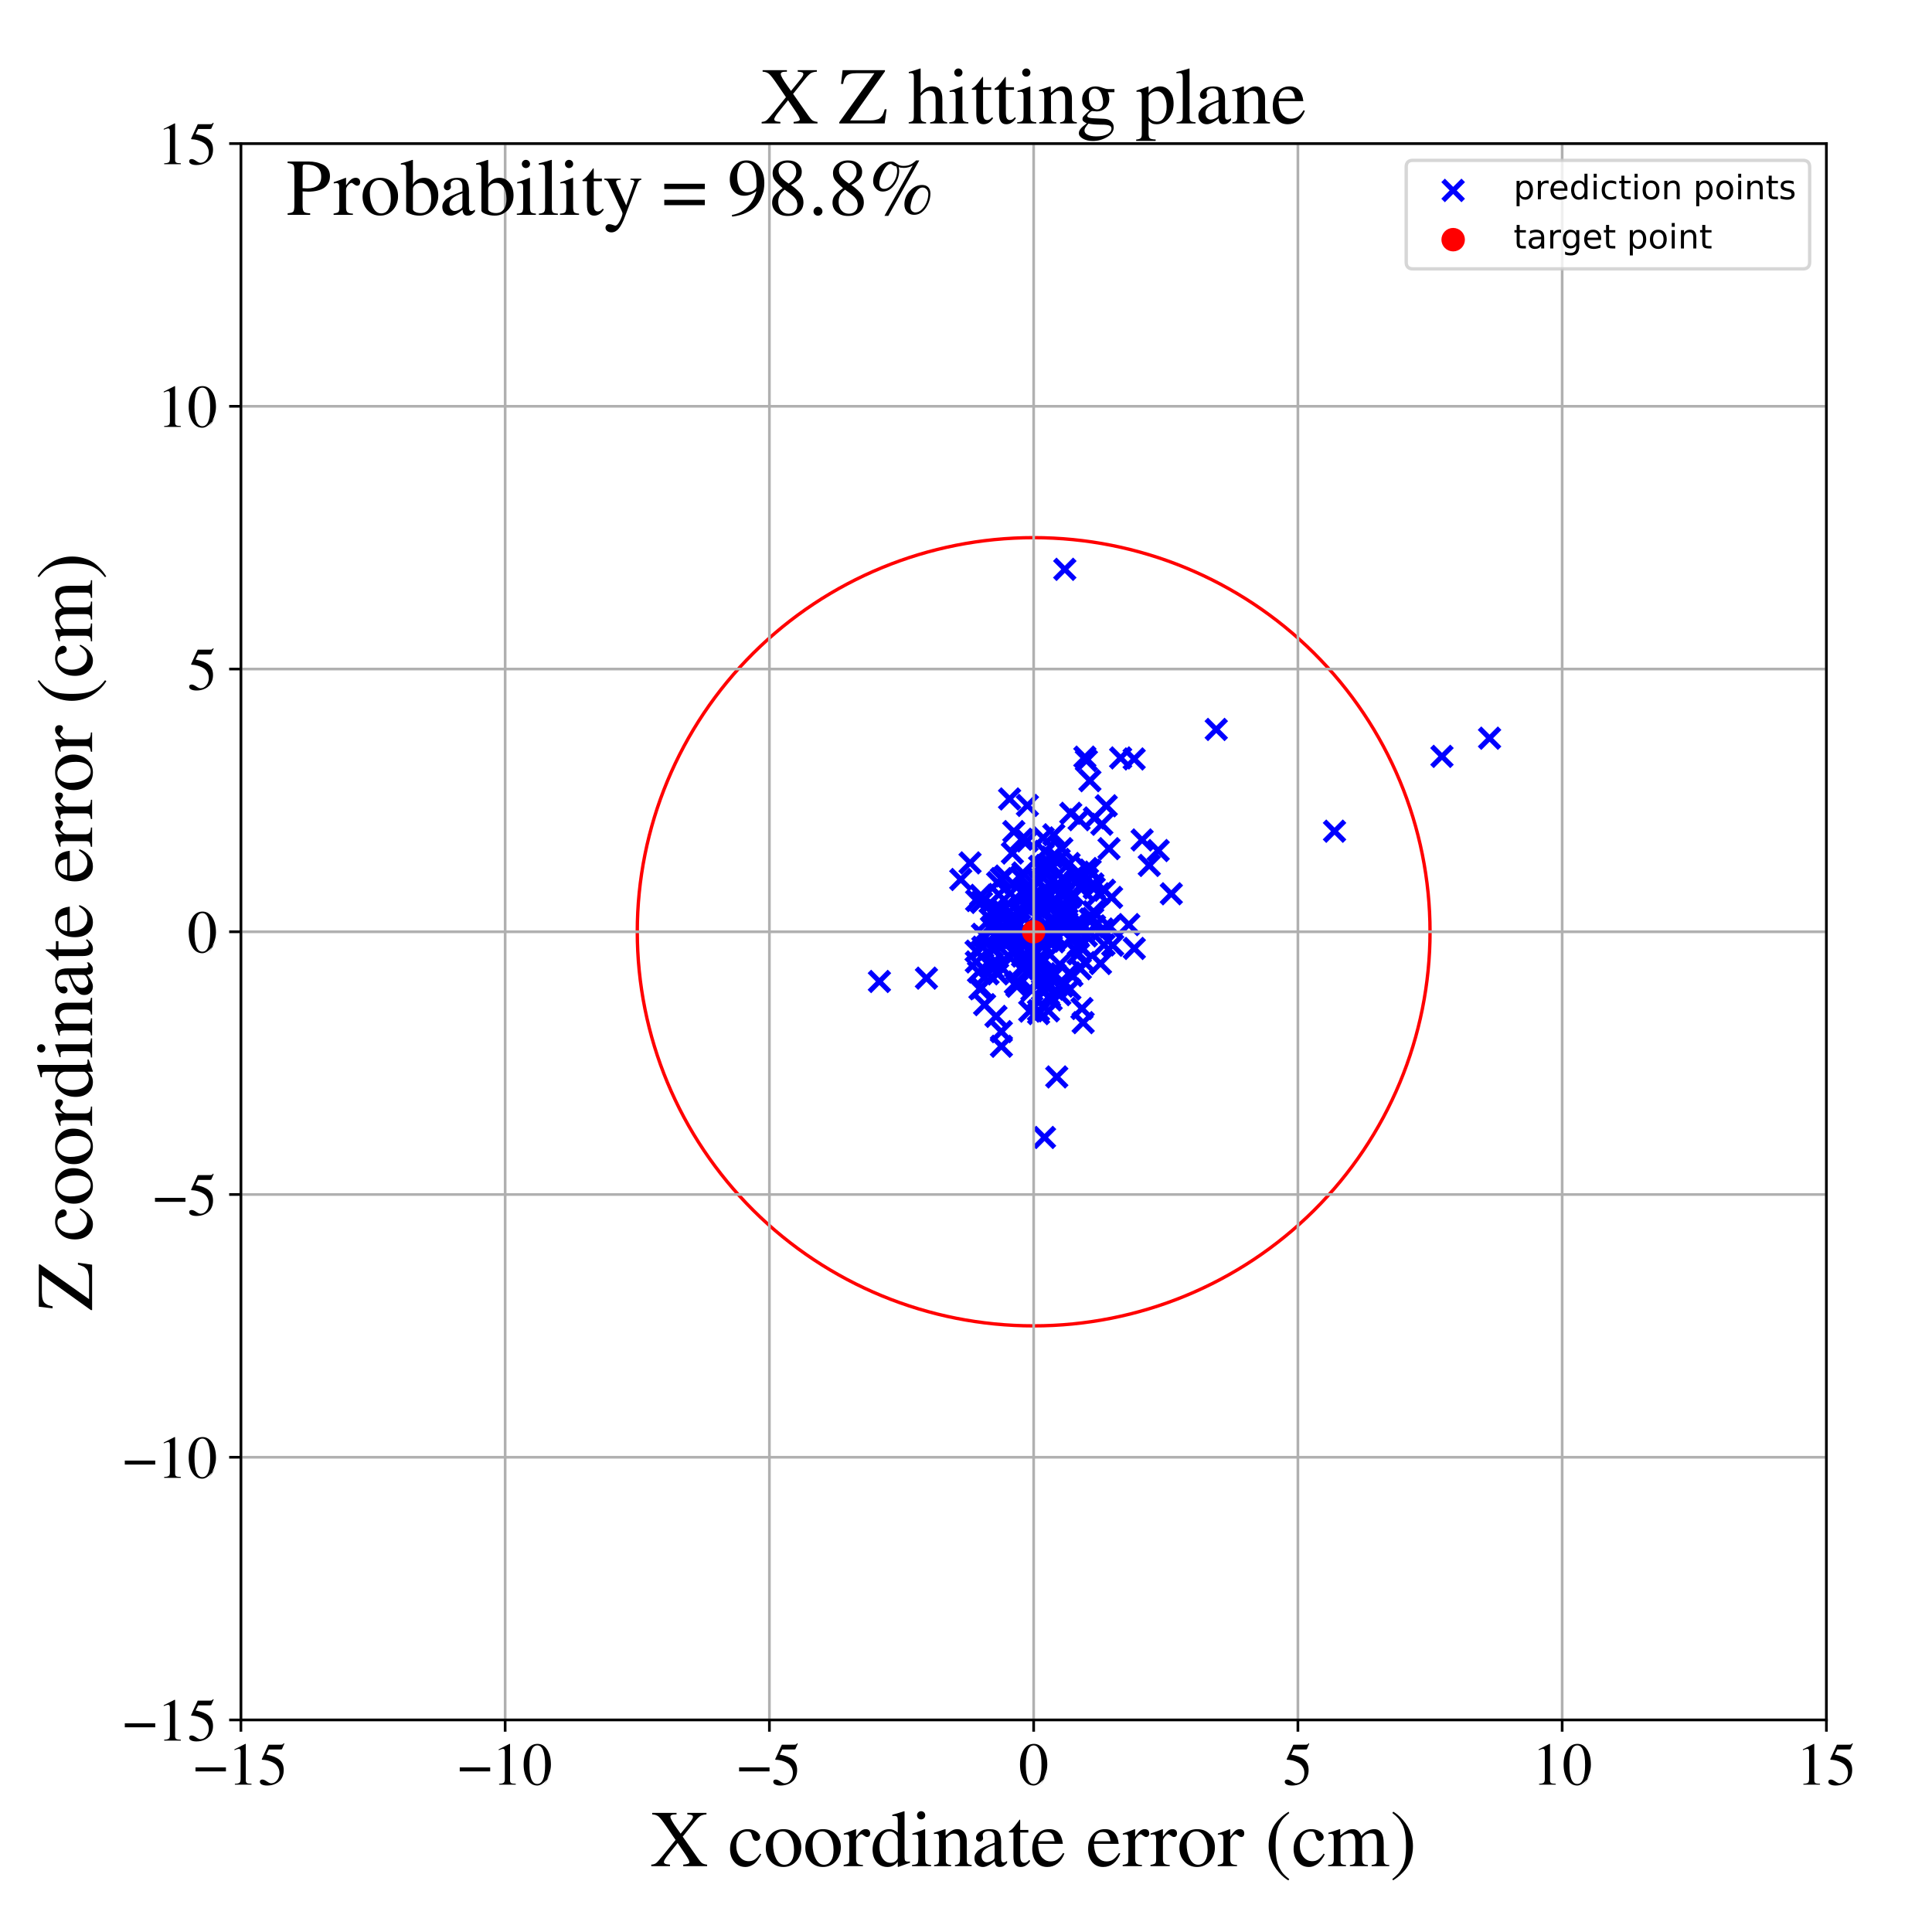 <?xml version="1.0" encoding="utf-8" standalone="no"?>
<!DOCTYPE svg PUBLIC "-//W3C//DTD SVG 1.1//EN"
  "http://www.w3.org/Graphics/SVG/1.1/DTD/svg11.dtd">
<!-- Created with matplotlib (https://matplotlib.org/) -->
<svg height="576pt" version="1.1" viewBox="0 0 576 576" width="576pt" xmlns="http://www.w3.org/2000/svg" xmlns:xlink="http://www.w3.org/1999/xlink">
 <defs>
  <style type="text/css">
*{stroke-linecap:butt;stroke-linejoin:round;}
  </style>
 </defs>
 <g id="figure_1">
  <g id="patch_1">
   <path d="M 0 576 
L 576 576 
L 576 0 
L 0 0 
z
" style="fill:#ffffff;"/>
  </g>
  <g id="axes_1">
   <g id="patch_2">
    <path d="M 71.822 512.784 
L 544.52 512.784 
L 544.52 42.802 
L 71.822 42.802 
z
" style="fill:#ffffff;"/>
   </g>
   <g id="PathCollection_1">
    <defs>
     <path d="M -3 3 
L 3 -3 
M -3 -3 
L 3 3 
" id="m73f6834eec" style="stroke:#0000ff;stroke-width:1.5;"/>
    </defs>
    <g clip-path="url(#p99f11042c3)">
     <use style="fill:#0000ff;stroke:#0000ff;stroke-width:1.5;" x="296.905" xlink:href="#m73f6834eec" y="278.376"/>
     <use style="fill:#0000ff;stroke:#0000ff;stroke-width:1.5;" x="309.609" xlink:href="#m73f6834eec" y="301.277"/>
     <use style="fill:#0000ff;stroke:#0000ff;stroke-width:1.5;" x="328.496" xlink:href="#m73f6834eec" y="245.743"/>
     <use style="fill:#0000ff;stroke:#0000ff;stroke-width:1.5;" x="330.877" xlink:href="#m73f6834eec" y="276.308"/>
     <use style="fill:#0000ff;stroke:#0000ff;stroke-width:1.5;" x="296.722" xlink:href="#m73f6834eec" y="270.675"/>
     <use style="fill:#0000ff;stroke:#0000ff;stroke-width:1.5;" x="315.987" xlink:href="#m73f6834eec" y="296.534"/>
     <use style="fill:#0000ff;stroke:#0000ff;stroke-width:1.5;" x="309.948" xlink:href="#m73f6834eec" y="258.316"/>
     <use style="fill:#0000ff;stroke:#0000ff;stroke-width:1.5;" x="322.458" xlink:href="#m73f6834eec" y="264.918"/>
     <use style="fill:#0000ff;stroke:#0000ff;stroke-width:1.5;" x="318.968" xlink:href="#m73f6834eec" y="294.901"/>
     <use style="fill:#0000ff;stroke:#0000ff;stroke-width:1.5;" x="342.641" xlink:href="#m73f6834eec" y="258.014"/>
     <use style="fill:#0000ff;stroke:#0000ff;stroke-width:1.5;" x="295.895" xlink:href="#m73f6834eec" y="276.78"/>
     <use style="fill:#0000ff;stroke:#0000ff;stroke-width:1.5;" x="305.229" xlink:href="#m73f6834eec" y="281.331"/>
     <use style="fill:#0000ff;stroke:#0000ff;stroke-width:1.5;" x="291.168" xlink:href="#m73f6834eec" y="268.493"/>
     <use style="fill:#0000ff;stroke:#0000ff;stroke-width:1.5;" x="289.205" xlink:href="#m73f6834eec" y="257.261"/>
     <use style="fill:#0000ff;stroke:#0000ff;stroke-width:1.5;" x="314.755" xlink:href="#m73f6834eec" y="274.806"/>
     <use style="fill:#0000ff;stroke:#0000ff;stroke-width:1.5;" x="309.133" xlink:href="#m73f6834eec" y="273.01"/>
     <use style="fill:#0000ff;stroke:#0000ff;stroke-width:1.5;" x="334.107" xlink:href="#m73f6834eec" y="225.961"/>
     <use style="fill:#0000ff;stroke:#0000ff;stroke-width:1.5;" x="298.838" xlink:href="#m73f6834eec" y="271.31"/>
     <use style="fill:#0000ff;stroke:#0000ff;stroke-width:1.5;" x="444.092" xlink:href="#m73f6834eec" y="220.083"/>
     <use style="fill:#0000ff;stroke:#0000ff;stroke-width:1.5;" x="300.995" xlink:href="#m73f6834eec" y="238.196"/>
     <use style="fill:#0000ff;stroke:#0000ff;stroke-width:1.5;" x="322.562" xlink:href="#m73f6834eec" y="300.684"/>
     <use style="fill:#0000ff;stroke:#0000ff;stroke-width:1.5;" x="302.252" xlink:href="#m73f6834eec" y="247.923"/>
     <use style="fill:#0000ff;stroke:#0000ff;stroke-width:1.5;" x="319.231" xlink:href="#m73f6834eec" y="242.484"/>
     <use style="fill:#0000ff;stroke:#0000ff;stroke-width:1.5;" x="315.958" xlink:href="#m73f6834eec" y="287.58"/>
     <use style="fill:#0000ff;stroke:#0000ff;stroke-width:1.5;" x="314.184" xlink:href="#m73f6834eec" y="248.878"/>
     <use style="fill:#0000ff;stroke:#0000ff;stroke-width:1.5;" x="303.544" xlink:href="#m73f6834eec" y="292.768"/>
     <use style="fill:#0000ff;stroke:#0000ff;stroke-width:1.5;" x="306.991" xlink:href="#m73f6834eec" y="301.456"/>
     <use style="fill:#0000ff;stroke:#0000ff;stroke-width:1.5;" x="313.391" xlink:href="#m73f6834eec" y="298.093"/>
     <use style="fill:#0000ff;stroke:#0000ff;stroke-width:1.5;" x="306.309" xlink:href="#m73f6834eec" y="240.129"/>
     <use style="fill:#0000ff;stroke:#0000ff;stroke-width:1.5;" x="319.334" xlink:href="#m73f6834eec" y="280.171"/>
     <use style="fill:#0000ff;stroke:#0000ff;stroke-width:1.5;" x="312.37" xlink:href="#m73f6834eec" y="276.409"/>
     <use style="fill:#0000ff;stroke:#0000ff;stroke-width:1.5;" x="319.736" xlink:href="#m73f6834eec" y="266.465"/>
     <use style="fill:#0000ff;stroke:#0000ff;stroke-width:1.5;" x="338.135" xlink:href="#m73f6834eec" y="226.272"/>
     <use style="fill:#0000ff;stroke:#0000ff;stroke-width:1.5;" x="319.229" xlink:href="#m73f6834eec" y="271.869"/>
     <use style="fill:#0000ff;stroke:#0000ff;stroke-width:1.5;" x="310.946" xlink:href="#m73f6834eec" y="267.401"/>
     <use style="fill:#0000ff;stroke:#0000ff;stroke-width:1.5;" x="325.834" xlink:href="#m73f6834eec" y="263.541"/>
     <use style="fill:#0000ff;stroke:#0000ff;stroke-width:1.5;" x="328.74" xlink:href="#m73f6834eec" y="276.97"/>
     <use style="fill:#0000ff;stroke:#0000ff;stroke-width:1.5;" x="307.2" xlink:href="#m73f6834eec" y="270.574"/>
     <use style="fill:#0000ff;stroke:#0000ff;stroke-width:1.5;" x="315.022" xlink:href="#m73f6834eec" y="268.626"/>
     <use style="fill:#0000ff;stroke:#0000ff;stroke-width:1.5;" x="292.618" xlink:href="#m73f6834eec" y="269.05"/>
     <use style="fill:#0000ff;stroke:#0000ff;stroke-width:1.5;" x="262.187" xlink:href="#m73f6834eec" y="292.612"/>
     <use style="fill:#0000ff;stroke:#0000ff;stroke-width:1.5;" x="312.904" xlink:href="#m73f6834eec" y="297.103"/>
     <use style="fill:#0000ff;stroke:#0000ff;stroke-width:1.5;" x="318.747" xlink:href="#m73f6834eec" y="257.442"/>
     <use style="fill:#0000ff;stroke:#0000ff;stroke-width:1.5;" x="300.132" xlink:href="#m73f6834eec" y="275.115"/>
     <use style="fill:#0000ff;stroke:#0000ff;stroke-width:1.5;" x="295.849" xlink:href="#m73f6834eec" y="287.193"/>
     <use style="fill:#0000ff;stroke:#0000ff;stroke-width:1.5;" x="306.258" xlink:href="#m73f6834eec" y="266.017"/>
     <use style="fill:#0000ff;stroke:#0000ff;stroke-width:1.5;" x="311.388" xlink:href="#m73f6834eec" y="286.26"/>
     <use style="fill:#0000ff;stroke:#0000ff;stroke-width:1.5;" x="306.82" xlink:href="#m73f6834eec" y="286.292"/>
     <use style="fill:#0000ff;stroke:#0000ff;stroke-width:1.5;" x="326.322" xlink:href="#m73f6834eec" y="276.043"/>
     <use style="fill:#0000ff;stroke:#0000ff;stroke-width:1.5;" x="320.207" xlink:href="#m73f6834eec" y="275.816"/>
     <use style="fill:#0000ff;stroke:#0000ff;stroke-width:1.5;" x="296.07" xlink:href="#m73f6834eec" y="276.373"/>
     <use style="fill:#0000ff;stroke:#0000ff;stroke-width:1.5;" x="317.453" xlink:href="#m73f6834eec" y="169.737"/>
     <use style="fill:#0000ff;stroke:#0000ff;stroke-width:1.5;" x="322.924" xlink:href="#m73f6834eec" y="304.883"/>
     <use style="fill:#0000ff;stroke:#0000ff;stroke-width:1.5;" x="313.41" xlink:href="#m73f6834eec" y="269.904"/>
     <use style="fill:#0000ff;stroke:#0000ff;stroke-width:1.5;" x="317.801" xlink:href="#m73f6834eec" y="272.969"/>
     <use style="fill:#0000ff;stroke:#0000ff;stroke-width:1.5;" x="295.58" xlink:href="#m73f6834eec" y="276.439"/>
     <use style="fill:#0000ff;stroke:#0000ff;stroke-width:1.5;" x="323.893" xlink:href="#m73f6834eec" y="226.732"/>
     <use style="fill:#0000ff;stroke:#0000ff;stroke-width:1.5;" x="326.225" xlink:href="#m73f6834eec" y="264.753"/>
     <use style="fill:#0000ff;stroke:#0000ff;stroke-width:1.5;" x="317.802" xlink:href="#m73f6834eec" y="274.327"/>
     <use style="fill:#0000ff;stroke:#0000ff;stroke-width:1.5;" x="320.682" xlink:href="#m73f6834eec" y="262.891"/>
     <use style="fill:#0000ff;stroke:#0000ff;stroke-width:1.5;" x="297.776" xlink:href="#m73f6834eec" y="266.67"/>
     <use style="fill:#0000ff;stroke:#0000ff;stroke-width:1.5;" x="306.685" xlink:href="#m73f6834eec" y="279.421"/>
     <use style="fill:#0000ff;stroke:#0000ff;stroke-width:1.5;" x="319.855" xlink:href="#m73f6834eec" y="279.075"/>
     <use style="fill:#0000ff;stroke:#0000ff;stroke-width:1.5;" x="293.008" xlink:href="#m73f6834eec" y="282.384"/>
     <use style="fill:#0000ff;stroke:#0000ff;stroke-width:1.5;" x="316.848" xlink:href="#m73f6834eec" y="277.329"/>
     <use style="fill:#0000ff;stroke:#0000ff;stroke-width:1.5;" x="306.934" xlink:href="#m73f6834eec" y="269.365"/>
     <use style="fill:#0000ff;stroke:#0000ff;stroke-width:1.5;" x="321.521" xlink:href="#m73f6834eec" y="284.293"/>
     <use style="fill:#0000ff;stroke:#0000ff;stroke-width:1.5;" x="301.833" xlink:href="#m73f6834eec" y="254.327"/>
     <use style="fill:#0000ff;stroke:#0000ff;stroke-width:1.5;" x="313.316" xlink:href="#m73f6834eec" y="257.749"/>
     <use style="fill:#0000ff;stroke:#0000ff;stroke-width:1.5;" x="306.653" xlink:href="#m73f6834eec" y="271.111"/>
     <use style="fill:#0000ff;stroke:#0000ff;stroke-width:1.5;" x="296.933" xlink:href="#m73f6834eec" y="303.019"/>
     <use style="fill:#0000ff;stroke:#0000ff;stroke-width:1.5;" x="316.203" xlink:href="#m73f6834eec" y="273.216"/>
     <use style="fill:#0000ff;stroke:#0000ff;stroke-width:1.5;" x="568.195" xlink:href="#m73f6834eec" y="166.067"/>
     <use style="fill:#0000ff;stroke:#0000ff;stroke-width:1.5;" x="300.678" xlink:href="#m73f6834eec" y="278.856"/>
     <use style="fill:#0000ff;stroke:#0000ff;stroke-width:1.5;" x="311.435" xlink:href="#m73f6834eec" y="290.304"/>
     <use style="fill:#0000ff;stroke:#0000ff;stroke-width:1.5;" x="318.053" xlink:href="#m73f6834eec" y="275.089"/>
     <use style="fill:#0000ff;stroke:#0000ff;stroke-width:1.5;" x="309.804" xlink:href="#m73f6834eec" y="269.079"/>
     <use style="fill:#0000ff;stroke:#0000ff;stroke-width:1.5;" x="309.805" xlink:href="#m73f6834eec" y="262.974"/>
     <use style="fill:#0000ff;stroke:#0000ff;stroke-width:1.5;" x="297.559" xlink:href="#m73f6834eec" y="271.47"/>
     <use style="fill:#0000ff;stroke:#0000ff;stroke-width:1.5;" x="292.901" xlink:href="#m73f6834eec" y="278.556"/>
     <use style="fill:#0000ff;stroke:#0000ff;stroke-width:1.5;" x="302.38" xlink:href="#m73f6834eec" y="283.989"/>
     <use style="fill:#0000ff;stroke:#0000ff;stroke-width:1.5;" x="325.017" xlink:href="#m73f6834eec" y="259.418"/>
     <use style="fill:#0000ff;stroke:#0000ff;stroke-width:1.5;" x="291.726" xlink:href="#m73f6834eec" y="289.771"/>
     <use style="fill:#0000ff;stroke:#0000ff;stroke-width:1.5;" x="311.612" xlink:href="#m73f6834eec" y="259.691"/>
     <use style="fill:#0000ff;stroke:#0000ff;stroke-width:1.5;" x="319.065" xlink:href="#m73f6834eec" y="267.419"/>
     <use style="fill:#0000ff;stroke:#0000ff;stroke-width:1.5;" x="315.905" xlink:href="#m73f6834eec" y="263.944"/>
     <use style="fill:#0000ff;stroke:#0000ff;stroke-width:1.5;" x="329.814" xlink:href="#m73f6834eec" y="240.235"/>
     <use style="fill:#0000ff;stroke:#0000ff;stroke-width:1.5;" x="298.909" xlink:href="#m73f6834eec" y="277.806"/>
     <use style="fill:#0000ff;stroke:#0000ff;stroke-width:1.5;" x="325.037" xlink:href="#m73f6834eec" y="274.021"/>
     <use style="fill:#0000ff;stroke:#0000ff;stroke-width:1.5;" x="312.332" xlink:href="#m73f6834eec" y="267.643"/>
     <use style="fill:#0000ff;stroke:#0000ff;stroke-width:1.5;" x="295.188" xlink:href="#m73f6834eec" y="274.017"/>
     <use style="fill:#0000ff;stroke:#0000ff;stroke-width:1.5;" x="295.774" xlink:href="#m73f6834eec" y="282.747"/>
     <use style="fill:#0000ff;stroke:#0000ff;stroke-width:1.5;" x="294.575" xlink:href="#m73f6834eec" y="290.331"/>
     <use style="fill:#0000ff;stroke:#0000ff;stroke-width:1.5;" x="304.562" xlink:href="#m73f6834eec" y="265.983"/>
     <use style="fill:#0000ff;stroke:#0000ff;stroke-width:1.5;" x="310.758" xlink:href="#m73f6834eec" y="272.248"/>
     <use style="fill:#0000ff;stroke:#0000ff;stroke-width:1.5;" x="324.936" xlink:href="#m73f6834eec" y="232.752"/>
     <use style="fill:#0000ff;stroke:#0000ff;stroke-width:1.5;" x="296.021" xlink:href="#m73f6834eec" y="288.67"/>
     <use style="fill:#0000ff;stroke:#0000ff;stroke-width:1.5;" x="326.019" xlink:href="#m73f6834eec" y="271.8"/>
     <use style="fill:#0000ff;stroke:#0000ff;stroke-width:1.5;" x="313.554" xlink:href="#m73f6834eec" y="270.442"/>
     <use style="fill:#0000ff;stroke:#0000ff;stroke-width:1.5;" x="314.123" xlink:href="#m73f6834eec" y="280.791"/>
     <use style="fill:#0000ff;stroke:#0000ff;stroke-width:1.5;" x="320.85" xlink:href="#m73f6834eec" y="276.569"/>
     <use style="fill:#0000ff;stroke:#0000ff;stroke-width:1.5;" x="311.975" xlink:href="#m73f6834eec" y="293.288"/>
     <use style="fill:#0000ff;stroke:#0000ff;stroke-width:1.5;" x="312.483" xlink:href="#m73f6834eec" y="280.591"/>
     <use style="fill:#0000ff;stroke:#0000ff;stroke-width:1.5;" x="303.7" xlink:href="#m73f6834eec" y="278.855"/>
     <use style="fill:#0000ff;stroke:#0000ff;stroke-width:1.5;" x="321.714" xlink:href="#m73f6834eec" y="244.382"/>
     <use style="fill:#0000ff;stroke:#0000ff;stroke-width:1.5;" x="331.733" xlink:href="#m73f6834eec" y="281.821"/>
     <use style="fill:#0000ff;stroke:#0000ff;stroke-width:1.5;" x="316.362" xlink:href="#m73f6834eec" y="273.656"/>
     <use style="fill:#0000ff;stroke:#0000ff;stroke-width:1.5;" x="316.773" xlink:href="#m73f6834eec" y="294.008"/>
     <use style="fill:#0000ff;stroke:#0000ff;stroke-width:1.5;" x="319.576" xlink:href="#m73f6834eec" y="290.849"/>
     <use style="fill:#0000ff;stroke:#0000ff;stroke-width:1.5;" x="313.488" xlink:href="#m73f6834eec" y="277.208"/>
     <use style="fill:#0000ff;stroke:#0000ff;stroke-width:1.5;" x="297.432" xlink:href="#m73f6834eec" y="290.342"/>
     <use style="fill:#0000ff;stroke:#0000ff;stroke-width:1.5;" x="310.791" xlink:href="#m73f6834eec" y="295.159"/>
     <use style="fill:#0000ff;stroke:#0000ff;stroke-width:1.5;" x="301.612" xlink:href="#m73f6834eec" y="275.502"/>
     <use style="fill:#0000ff;stroke:#0000ff;stroke-width:1.5;" x="316.928" xlink:href="#m73f6834eec" y="267.13"/>
     <use style="fill:#0000ff;stroke:#0000ff;stroke-width:1.5;" x="330.64" xlink:href="#m73f6834eec" y="253.013"/>
     <use style="fill:#0000ff;stroke:#0000ff;stroke-width:1.5;" x="311.755" xlink:href="#m73f6834eec" y="260.6"/>
     <use style="fill:#0000ff;stroke:#0000ff;stroke-width:1.5;" x="292.148" xlink:href="#m73f6834eec" y="294.794"/>
     <use style="fill:#0000ff;stroke:#0000ff;stroke-width:1.5;" x="323.249" xlink:href="#m73f6834eec" y="276.235"/>
     <use style="fill:#0000ff;stroke:#0000ff;stroke-width:1.5;" x="306.664" xlink:href="#m73f6834eec" y="283.299"/>
     <use style="fill:#0000ff;stroke:#0000ff;stroke-width:1.5;" x="292.596" xlink:href="#m73f6834eec" y="294.49"/>
     <use style="fill:#0000ff;stroke:#0000ff;stroke-width:1.5;" x="315.764" xlink:href="#m73f6834eec" y="272.919"/>
     <use style="fill:#0000ff;stroke:#0000ff;stroke-width:1.5;" x="303.189" xlink:href="#m73f6834eec" y="294.054"/>
     <use style="fill:#0000ff;stroke:#0000ff;stroke-width:1.5;" x="305.366" xlink:href="#m73f6834eec" y="281.682"/>
     <use style="fill:#0000ff;stroke:#0000ff;stroke-width:1.5;" x="307.564" xlink:href="#m73f6834eec" y="265.034"/>
     <use style="fill:#0000ff;stroke:#0000ff;stroke-width:1.5;" x="311.054" xlink:href="#m73f6834eec" y="295.717"/>
     <use style="fill:#0000ff;stroke:#0000ff;stroke-width:1.5;" x="309.165" xlink:href="#m73f6834eec" y="287.085"/>
     <use style="fill:#0000ff;stroke:#0000ff;stroke-width:1.5;" x="322.082" xlink:href="#m73f6834eec" y="288.821"/>
     <use style="fill:#0000ff;stroke:#0000ff;stroke-width:1.5;" x="316.567" xlink:href="#m73f6834eec" y="253.018"/>
     <use style="fill:#0000ff;stroke:#0000ff;stroke-width:1.5;" x="313.266" xlink:href="#m73f6834eec" y="279.081"/>
     <use style="fill:#0000ff;stroke:#0000ff;stroke-width:1.5;" x="309.568" xlink:href="#m73f6834eec" y="292.267"/>
     <use style="fill:#0000ff;stroke:#0000ff;stroke-width:1.5;" x="326.291" xlink:href="#m73f6834eec" y="243.859"/>
     <use style="fill:#0000ff;stroke:#0000ff;stroke-width:1.5;" x="306.777" xlink:href="#m73f6834eec" y="278.443"/>
     <use style="fill:#0000ff;stroke:#0000ff;stroke-width:1.5;" x="303.882" xlink:href="#m73f6834eec" y="272.372"/>
     <use style="fill:#0000ff;stroke:#0000ff;stroke-width:1.5;" x="309.635" xlink:href="#m73f6834eec" y="262.739"/>
     <use style="fill:#0000ff;stroke:#0000ff;stroke-width:1.5;" x="309.985" xlink:href="#m73f6834eec" y="277.181"/>
     <use style="fill:#0000ff;stroke:#0000ff;stroke-width:1.5;" x="315.775" xlink:href="#m73f6834eec" y="256.23"/>
     <use style="fill:#0000ff;stroke:#0000ff;stroke-width:1.5;" x="310.019" xlink:href="#m73f6834eec" y="279.087"/>
     <use style="fill:#0000ff;stroke:#0000ff;stroke-width:1.5;" x="315.059" xlink:href="#m73f6834eec" y="321.073"/>
     <use style="fill:#0000ff;stroke:#0000ff;stroke-width:1.5;" x="309.562" xlink:href="#m73f6834eec" y="266.995"/>
     <use style="fill:#0000ff;stroke:#0000ff;stroke-width:1.5;" x="306.202" xlink:href="#m73f6834eec" y="250.721"/>
     <use style="fill:#0000ff;stroke:#0000ff;stroke-width:1.5;" x="397.875" xlink:href="#m73f6834eec" y="247.812"/>
     <use style="fill:#0000ff;stroke:#0000ff;stroke-width:1.5;" x="429.902" xlink:href="#m73f6834eec" y="225.504"/>
     <use style="fill:#0000ff;stroke:#0000ff;stroke-width:1.5;" x="307.89" xlink:href="#m73f6834eec" y="288.681"/>
     <use style="fill:#0000ff;stroke:#0000ff;stroke-width:1.5;" x="311.999" xlink:href="#m73f6834eec" y="265.69"/>
     <use style="fill:#0000ff;stroke:#0000ff;stroke-width:1.5;" x="298.558" xlink:href="#m73f6834eec" y="288.407"/>
     <use style="fill:#0000ff;stroke:#0000ff;stroke-width:1.5;" x="345.305" xlink:href="#m73f6834eec" y="253.579"/>
     <use style="fill:#0000ff;stroke:#0000ff;stroke-width:1.5;" x="338.178" xlink:href="#m73f6834eec" y="282.763"/>
     <use style="fill:#0000ff;stroke:#0000ff;stroke-width:1.5;" x="300.947" xlink:href="#m73f6834eec" y="271.796"/>
     <use style="fill:#0000ff;stroke:#0000ff;stroke-width:1.5;" x="316.757" xlink:href="#m73f6834eec" y="262.102"/>
     <use style="fill:#0000ff;stroke:#0000ff;stroke-width:1.5;" x="303.993" xlink:href="#m73f6834eec" y="270.942"/>
     <use style="fill:#0000ff;stroke:#0000ff;stroke-width:1.5;" x="291.005" xlink:href="#m73f6834eec" y="283.573"/>
     <use style="fill:#0000ff;stroke:#0000ff;stroke-width:1.5;" x="299.734" xlink:href="#m73f6834eec" y="261.186"/>
     <use style="fill:#0000ff;stroke:#0000ff;stroke-width:1.5;" x="300.861" xlink:href="#m73f6834eec" y="285.213"/>
     <use style="fill:#0000ff;stroke:#0000ff;stroke-width:1.5;" x="310.758" xlink:href="#m73f6834eec" y="279.035"/>
     <use style="fill:#0000ff;stroke:#0000ff;stroke-width:1.5;" x="321.173" xlink:href="#m73f6834eec" y="278.855"/>
     <use style="fill:#0000ff;stroke:#0000ff;stroke-width:1.5;" x="293.694" xlink:href="#m73f6834eec" y="279.324"/>
     <use style="fill:#0000ff;stroke:#0000ff;stroke-width:1.5;" x="298.531" xlink:href="#m73f6834eec" y="307.567"/>
     <use style="fill:#0000ff;stroke:#0000ff;stroke-width:1.5;" x="322.143" xlink:href="#m73f6834eec" y="282.116"/>
     <use style="fill:#0000ff;stroke:#0000ff;stroke-width:1.5;" x="298.516" xlink:href="#m73f6834eec" y="261.942"/>
     <use style="fill:#0000ff;stroke:#0000ff;stroke-width:1.5;" x="317.382" xlink:href="#m73f6834eec" y="270.051"/>
     <use style="fill:#0000ff;stroke:#0000ff;stroke-width:1.5;" x="308.216" xlink:href="#m73f6834eec" y="278.797"/>
     <use style="fill:#0000ff;stroke:#0000ff;stroke-width:1.5;" x="307.506" xlink:href="#m73f6834eec" y="279.909"/>
     <use style="fill:#0000ff;stroke:#0000ff;stroke-width:1.5;" x="301.176" xlink:href="#m73f6834eec" y="278.119"/>
     <use style="fill:#0000ff;stroke:#0000ff;stroke-width:1.5;" x="327.637" xlink:href="#m73f6834eec" y="266.469"/>
     <use style="fill:#0000ff;stroke:#0000ff;stroke-width:1.5;" x="307.073" xlink:href="#m73f6834eec" y="265.582"/>
     <use style="fill:#0000ff;stroke:#0000ff;stroke-width:1.5;" x="318.459" xlink:href="#m73f6834eec" y="271.824"/>
     <use style="fill:#0000ff;stroke:#0000ff;stroke-width:1.5;" x="312.604" xlink:href="#m73f6834eec" y="290.941"/>
     <use style="fill:#0000ff;stroke:#0000ff;stroke-width:1.5;" x="314.199" xlink:href="#m73f6834eec" y="268.522"/>
     <use style="fill:#0000ff;stroke:#0000ff;stroke-width:1.5;" x="311.971" xlink:href="#m73f6834eec" y="267.977"/>
     <use style="fill:#0000ff;stroke:#0000ff;stroke-width:1.5;" x="299.904" xlink:href="#m73f6834eec" y="279.811"/>
     <use style="fill:#0000ff;stroke:#0000ff;stroke-width:1.5;" x="324.219" xlink:href="#m73f6834eec" y="262.141"/>
     <use style="fill:#0000ff;stroke:#0000ff;stroke-width:1.5;" x="314.549" xlink:href="#m73f6834eec" y="290.486"/>
     <use style="fill:#0000ff;stroke:#0000ff;stroke-width:1.5;" x="325.782" xlink:href="#m73f6834eec" y="273.816"/>
     <use style="fill:#0000ff;stroke:#0000ff;stroke-width:1.5;" x="323.441" xlink:href="#m73f6834eec" y="286.966"/>
     <use style="fill:#0000ff;stroke:#0000ff;stroke-width:1.5;" x="297.211" xlink:href="#m73f6834eec" y="279.608"/>
     <use style="fill:#0000ff;stroke:#0000ff;stroke-width:1.5;" x="292.389" xlink:href="#m73f6834eec" y="266.936"/>
     <use style="fill:#0000ff;stroke:#0000ff;stroke-width:1.5;" x="321.632" xlink:href="#m73f6834eec" y="262.213"/>
     <use style="fill:#0000ff;stroke:#0000ff;stroke-width:1.5;" x="311.017" xlink:href="#m73f6834eec" y="249.804"/>
     <use style="fill:#0000ff;stroke:#0000ff;stroke-width:1.5;" x="286.443" xlink:href="#m73f6834eec" y="262.212"/>
     <use style="fill:#0000ff;stroke:#0000ff;stroke-width:1.5;" x="310.258" xlink:href="#m73f6834eec" y="285.851"/>
     <use style="fill:#0000ff;stroke:#0000ff;stroke-width:1.5;" x="321.474" xlink:href="#m73f6834eec" y="260"/>
     <use style="fill:#0000ff;stroke:#0000ff;stroke-width:1.5;" x="323.992" xlink:href="#m73f6834eec" y="258.937"/>
     <use style="fill:#0000ff;stroke:#0000ff;stroke-width:1.5;" x="316.128" xlink:href="#m73f6834eec" y="272.157"/>
     <use style="fill:#0000ff;stroke:#0000ff;stroke-width:1.5;" x="301.992" xlink:href="#m73f6834eec" y="283.478"/>
     <use style="fill:#0000ff;stroke:#0000ff;stroke-width:1.5;" x="291.074" xlink:href="#m73f6834eec" y="286.786"/>
     <use style="fill:#0000ff;stroke:#0000ff;stroke-width:1.5;" x="309.647" xlink:href="#m73f6834eec" y="302.199"/>
     <use style="fill:#0000ff;stroke:#0000ff;stroke-width:1.5;" x="307.204" xlink:href="#m73f6834eec" y="271.2"/>
     <use style="fill:#0000ff;stroke:#0000ff;stroke-width:1.5;" x="299.57" xlink:href="#m73f6834eec" y="281.433"/>
     <use style="fill:#0000ff;stroke:#0000ff;stroke-width:1.5;" x="304.269" xlink:href="#m73f6834eec" y="280.441"/>
     <use style="fill:#0000ff;stroke:#0000ff;stroke-width:1.5;" x="311.403" xlink:href="#m73f6834eec" y="339.12"/>
     <use style="fill:#0000ff;stroke:#0000ff;stroke-width:1.5;" x="313.642" xlink:href="#m73f6834eec" y="279.367"/>
     <use style="fill:#0000ff;stroke:#0000ff;stroke-width:1.5;" x="340.504" xlink:href="#m73f6834eec" y="250.422"/>
     <use style="fill:#0000ff;stroke:#0000ff;stroke-width:1.5;" x="312.338" xlink:href="#m73f6834eec" y="294.548"/>
     <use style="fill:#0000ff;stroke:#0000ff;stroke-width:1.5;" x="323.439" xlink:href="#m73f6834eec" y="225.729"/>
     <use style="fill:#0000ff;stroke:#0000ff;stroke-width:1.5;" x="310.479" xlink:href="#m73f6834eec" y="286.242"/>
     <use style="fill:#0000ff;stroke:#0000ff;stroke-width:1.5;" x="349.209" xlink:href="#m73f6834eec" y="266.47"/>
     <use style="fill:#0000ff;stroke:#0000ff;stroke-width:1.5;" x="336.545" xlink:href="#m73f6834eec" y="275.651"/>
     <use style="fill:#0000ff;stroke:#0000ff;stroke-width:1.5;" x="293.546" xlink:href="#m73f6834eec" y="299.522"/>
     <use style="fill:#0000ff;stroke:#0000ff;stroke-width:1.5;" x="311.9" xlink:href="#m73f6834eec" y="258.021"/>
     <use style="fill:#0000ff;stroke:#0000ff;stroke-width:1.5;" x="328.095" xlink:href="#m73f6834eec" y="287.265"/>
     <use style="fill:#0000ff;stroke:#0000ff;stroke-width:1.5;" x="329.29" xlink:href="#m73f6834eec" y="265.418"/>
     <use style="fill:#0000ff;stroke:#0000ff;stroke-width:1.5;" x="308.439" xlink:href="#m73f6834eec" y="283.564"/>
     <use style="fill:#0000ff;stroke:#0000ff;stroke-width:1.5;" x="313.633" xlink:href="#m73f6834eec" y="255.559"/>
     <use style="fill:#0000ff;stroke:#0000ff;stroke-width:1.5;" x="318.103" xlink:href="#m73f6834eec" y="274.117"/>
     <use style="fill:#0000ff;stroke:#0000ff;stroke-width:1.5;" x="314.739" xlink:href="#m73f6834eec" y="272.655"/>
     <use style="fill:#0000ff;stroke:#0000ff;stroke-width:1.5;" x="331.396" xlink:href="#m73f6834eec" y="267.549"/>
     <use style="fill:#0000ff;stroke:#0000ff;stroke-width:1.5;" x="309.723" xlink:href="#m73f6834eec" y="269.499"/>
     <use style="fill:#0000ff;stroke:#0000ff;stroke-width:1.5;" x="276.202" xlink:href="#m73f6834eec" y="291.624"/>
     <use style="fill:#0000ff;stroke:#0000ff;stroke-width:1.5;" x="323.889" xlink:href="#m73f6834eec" y="279.017"/>
     <use style="fill:#0000ff;stroke:#0000ff;stroke-width:1.5;" x="305.783" xlink:href="#m73f6834eec" y="288.054"/>
     <use style="fill:#0000ff;stroke:#0000ff;stroke-width:1.5;" x="304.656" xlink:href="#m73f6834eec" y="250.222"/>
     <use style="fill:#0000ff;stroke:#0000ff;stroke-width:1.5;" x="312.591" xlink:href="#m73f6834eec" y="301.374"/>
     <use style="fill:#0000ff;stroke:#0000ff;stroke-width:1.5;" x="303.596" xlink:href="#m73f6834eec" y="275.742"/>
     <use style="fill:#0000ff;stroke:#0000ff;stroke-width:1.5;" x="321.503" xlink:href="#m73f6834eec" y="281.759"/>
     <use style="fill:#0000ff;stroke:#0000ff;stroke-width:1.5;" x="311.524" xlink:href="#m73f6834eec" y="253.831"/>
     <use style="fill:#0000ff;stroke:#0000ff;stroke-width:1.5;" x="310.993" xlink:href="#m73f6834eec" y="276.326"/>
     <use style="fill:#0000ff;stroke:#0000ff;stroke-width:1.5;" x="304.838" xlink:href="#m73f6834eec" y="285.052"/>
     <use style="fill:#0000ff;stroke:#0000ff;stroke-width:1.5;" x="314.303" xlink:href="#m73f6834eec" y="278.62"/>
     <use style="fill:#0000ff;stroke:#0000ff;stroke-width:1.5;" x="305.363" xlink:href="#m73f6834eec" y="287.649"/>
     <use style="fill:#0000ff;stroke:#0000ff;stroke-width:1.5;" x="306.879" xlink:href="#m73f6834eec" y="285.742"/>
     <use style="fill:#0000ff;stroke:#0000ff;stroke-width:1.5;" x="305.004" xlink:href="#m73f6834eec" y="288.835"/>
     <use style="fill:#0000ff;stroke:#0000ff;stroke-width:1.5;" x="302.94" xlink:href="#m73f6834eec" y="276.583"/>
     <use style="fill:#0000ff;stroke:#0000ff;stroke-width:1.5;" x="329.151" xlink:href="#m73f6834eec" y="281.707"/>
     <use style="fill:#0000ff;stroke:#0000ff;stroke-width:1.5;" x="362.61" xlink:href="#m73f6834eec" y="217.475"/>
     <use style="fill:#0000ff;stroke:#0000ff;stroke-width:1.5;" x="306.683" xlink:href="#m73f6834eec" y="264.08"/>
     <use style="fill:#0000ff;stroke:#0000ff;stroke-width:1.5;" x="297.882" xlink:href="#m73f6834eec" y="272.485"/>
     <use style="fill:#0000ff;stroke:#0000ff;stroke-width:1.5;" x="321.43" xlink:href="#m73f6834eec" y="284.346"/>
     <use style="fill:#0000ff;stroke:#0000ff;stroke-width:1.5;" x="317.07" xlink:href="#m73f6834eec" y="261.814"/>
     <use style="fill:#0000ff;stroke:#0000ff;stroke-width:1.5;" x="318.915" xlink:href="#m73f6834eec" y="290.053"/>
     <use style="fill:#0000ff;stroke:#0000ff;stroke-width:1.5;" x="310.078" xlink:href="#m73f6834eec" y="291.806"/>
     <use style="fill:#0000ff;stroke:#0000ff;stroke-width:1.5;" x="301.231" xlink:href="#m73f6834eec" y="266.325"/>
     <use style="fill:#0000ff;stroke:#0000ff;stroke-width:1.5;" x="307.64" xlink:href="#m73f6834eec" y="295.234"/>
     <use style="fill:#0000ff;stroke:#0000ff;stroke-width:1.5;" x="298.555" xlink:href="#m73f6834eec" y="311.933"/>
     <use style="fill:#0000ff;stroke:#0000ff;stroke-width:1.5;" x="309.614" xlink:href="#m73f6834eec" y="285.741"/>
     <use style="fill:#0000ff;stroke:#0000ff;stroke-width:1.5;" x="296.259" xlink:href="#m73f6834eec" y="283.184"/>
     <use style="fill:#0000ff;stroke:#0000ff;stroke-width:1.5;" x="312.738" xlink:href="#m73f6834eec" y="263.494"/>
     <use style="fill:#0000ff;stroke:#0000ff;stroke-width:1.5;" x="314.003" xlink:href="#m73f6834eec" y="269.929"/>
     <use style="fill:#0000ff;stroke:#0000ff;stroke-width:1.5;" x="304.961" xlink:href="#m73f6834eec" y="260.259"/>
     <use style="fill:#0000ff;stroke:#0000ff;stroke-width:1.5;" x="304.382" xlink:href="#m73f6834eec" y="261.678"/>
     <use style="fill:#0000ff;stroke:#0000ff;stroke-width:1.5;" x="302.737" xlink:href="#m73f6834eec" y="293.17"/>
     <use style="fill:#0000ff;stroke:#0000ff;stroke-width:1.5;" x="297.422" xlink:href="#m73f6834eec" y="263.139"/>
     <use style="fill:#0000ff;stroke:#0000ff;stroke-width:1.5;" x="297.193" xlink:href="#m73f6834eec" y="271.586"/>
    </g>
   </g>
   <g id="PathCollection_2">
    <defs>
     <path d="M 0 3 
C 0.796 3 1.559 2.684 2.121 2.121 
C 2.684 1.559 3 0.796 3 0 
C 3 -0.796 2.684 -1.559 2.121 -2.121 
C 1.559 -2.684 0.796 -3 0 -3 
C -0.796 -3 -1.559 -2.684 -2.121 -2.121 
C -2.684 -1.559 -3 -0.796 -3 0 
C -3 0.796 -2.684 1.559 -2.121 2.121 
C -1.559 2.684 -0.796 3 0 3 
z
" id="m71aea7acb3" style="stroke:#ff0000;"/>
    </defs>
    <g clip-path="url(#p99f11042c3)">
     <use style="fill:#ff0000;stroke:#ff0000;" x="308.171" xlink:href="#m71aea7acb3" y="277.793"/>
    </g>
   </g>
   <g id="patch_3">
    <path clip-path="url(#p99f11042c3)" d="M 308.171 395.288 
C 339.511 395.288 369.572 382.908 391.733 360.875 
C 413.894 338.841 426.346 308.953 426.346 277.793 
C 426.346 246.633 413.894 216.745 391.733 194.711 
C 369.572 172.677 339.511 160.297 308.171 160.297 
C 276.831 160.297 246.77 172.677 224.609 194.711 
C 202.448 216.745 189.997 246.633 189.997 277.793 
C 189.997 308.953 202.448 338.841 224.609 360.875 
C 246.77 382.908 276.831 395.288 308.171 395.288 
z
" style="fill:none;stroke:#ff0000;stroke-linejoin:miter;"/>
   </g>
   <g id="matplotlib.axis_1">
    <g id="xtick_1">
     <g id="line2d_1">
      <path clip-path="url(#p99f11042c3)" d="M 71.822 512.784 
L 71.822 42.802 
" style="fill:none;stroke:#b0b0b0;stroke-linecap:square;stroke-width:0.8;"/>
     </g>
     <g id="line2d_2">
      <defs>
       <path d="M 0 0 
L 0 3.5 
" id="ma50b8c3e68" style="stroke:#000000;stroke-width:0.8;"/>
      </defs>
      <g>
       <use style="stroke:#000000;stroke-width:0.8;" x="71.822" xlink:href="#ma50b8c3e68" y="512.784"/>
      </g>
     </g>
     <g id="text_1">
      <!-- −15 -->
      <defs>
       <path d="M 3 22 
L 3 28.594 
L 53.406 28.594 
L 53.406 22 
z
" id="FreeSerif-8722"/>
       <path d="M 18.297 59.297 
Q 16.5 59.297 11.094 57.094 
L 11.094 58.5 
L 29.094 67.594 
L 29.906 67.406 
L 29.906 7.406 
Q 29.906 3.797 31.703 2.688 
Q 33.5 1.594 39.406 1.5 
L 39.406 0 
L 11.797 0 
L 11.797 1.5 
Q 17.406 1.703 19.344 3.141 
Q 21.297 4.594 21.297 9.297 
L 21.297 54.594 
Q 21.297 59.297 18.297 59.297 
z
" id="FreeSerif-49"/>
       <path d="M 35.703 19.406 
Q 35.703 24.703 33.344 28.797 
Q 31 32.906 27.641 35.156 
Q 24.297 37.406 20.141 38.844 
Q 16 40.297 12.953 40.75 
Q 9.906 41.203 7.594 41.203 
Q 6.406 41.203 6.406 42 
Q 6.406 42.297 6.5 42.5 
L 17.406 66.203 
L 38.297 66.203 
Q 39.906 66.203 40.844 66.703 
Q 41.797 67.203 42.906 68.797 
L 43.797 68.094 
L 40 59.203 
Q 39.594 58.297 37.703 58.297 
L 18.094 58.297 
L 13.906 49.797 
Q 28.5 47.203 35.594 41.344 
Q 42.703 35.5 42.703 24.203 
Q 42.703 18.297 40.844 13.688 
Q 39 9.094 36.141 6.297 
Q 33.297 3.5 29.547 1.703 
Q 25.797 -0.094 22.344 -0.75 
Q 18.906 -1.406 15.406 -1.406 
Q 9.797 -1.406 6.5 0.25 
Q 3.203 1.906 3.203 4.797 
Q 3.203 8.5 7.5 8.5 
Q 10.297 8.5 14.75 5.391 
Q 19.203 2.297 21.797 2.297 
Q 27.703 2.297 31.703 7.25 
Q 35.703 12.203 35.703 19.406 
z
" id="FreeSerif-53"/>
      </defs>
      <g transform="translate(57.746 532.077)scale(0.18 -0.18)">
       <use xlink:href="#FreeSerif-8722"/>
       <use x="56.4" xlink:href="#FreeSerif-49"/>
       <use x="106.4" xlink:href="#FreeSerif-53"/>
      </g>
     </g>
    </g>
    <g id="xtick_2">
     <g id="line2d_3">
      <path clip-path="url(#p99f11042c3)" d="M 150.605 512.784 
L 150.605 42.802 
" style="fill:none;stroke:#b0b0b0;stroke-linecap:square;stroke-width:0.8;"/>
     </g>
     <g id="line2d_4">
      <g>
       <use style="stroke:#000000;stroke-width:0.8;" x="150.605" xlink:href="#ma50b8c3e68" y="512.784"/>
      </g>
     </g>
     <g id="text_2">
      <!-- −10 -->
      <defs>
       <path d="M 47.594 17.797 
Q 35.203 -1.406 25 -1.406 
Q 14.797 -1.406 8.594 8.391 
Q 2.406 18.203 2.406 33.594 
Q 2.406 48.094 8.594 57.844 
Q 14.797 67.594 25.406 67.594 
Q 35.203 67.594 41.391 58 
Q 47.594 48.406 47.594 33 
Q 47.594 17.797 35.203 -1.406 
z
M 25.094 65 
Q 12 65 12 32.703 
Q 12 1.203 25 1.203 
Q 38 1.203 38 32.797 
Q 38 48.5 34.703 56.75 
Q 31.406 65 25.094 65 
z
" id="FreeSerif-48"/>
      </defs>
      <g transform="translate(136.529 532.077)scale(0.18 -0.18)">
       <use xlink:href="#FreeSerif-8722"/>
       <use x="56.4" xlink:href="#FreeSerif-49"/>
       <use x="106.4" xlink:href="#FreeSerif-48"/>
      </g>
     </g>
    </g>
    <g id="xtick_3">
     <g id="line2d_5">
      <path clip-path="url(#p99f11042c3)" d="M 229.388 512.784 
L 229.388 42.802 
" style="fill:none;stroke:#b0b0b0;stroke-linecap:square;stroke-width:0.8;"/>
     </g>
     <g id="line2d_6">
      <g>
       <use style="stroke:#000000;stroke-width:0.8;" x="229.388" xlink:href="#ma50b8c3e68" y="512.784"/>
      </g>
     </g>
     <g id="text_3">
      <!-- −5 -->
      <g transform="translate(219.812 532.077)scale(0.18 -0.18)">
       <use xlink:href="#FreeSerif-8722"/>
       <use x="56.4" xlink:href="#FreeSerif-53"/>
      </g>
     </g>
    </g>
    <g id="xtick_4">
     <g id="line2d_7">
      <path clip-path="url(#p99f11042c3)" d="M 308.171 512.784 
L 308.171 42.802 
" style="fill:none;stroke:#b0b0b0;stroke-linecap:square;stroke-width:0.8;"/>
     </g>
     <g id="line2d_8">
      <g>
       <use style="stroke:#000000;stroke-width:0.8;" x="308.171" xlink:href="#ma50b8c3e68" y="512.784"/>
      </g>
     </g>
     <g id="text_4">
      <!-- 0 -->
      <g transform="translate(303.671 532.077)scale(0.18 -0.18)">
       <use xlink:href="#FreeSerif-48"/>
      </g>
     </g>
    </g>
    <g id="xtick_5">
     <g id="line2d_9">
      <path clip-path="url(#p99f11042c3)" d="M 386.954 512.784 
L 386.954 42.802 
" style="fill:none;stroke:#b0b0b0;stroke-linecap:square;stroke-width:0.8;"/>
     </g>
     <g id="line2d_10">
      <g>
       <use style="stroke:#000000;stroke-width:0.8;" x="386.954" xlink:href="#ma50b8c3e68" y="512.784"/>
      </g>
     </g>
     <g id="text_5">
      <!-- 5 -->
      <g transform="translate(382.454 532.077)scale(0.18 -0.18)">
       <use xlink:href="#FreeSerif-53"/>
      </g>
     </g>
    </g>
    <g id="xtick_6">
     <g id="line2d_11">
      <path clip-path="url(#p99f11042c3)" d="M 465.737 512.784 
L 465.737 42.802 
" style="fill:none;stroke:#b0b0b0;stroke-linecap:square;stroke-width:0.8;"/>
     </g>
     <g id="line2d_12">
      <g>
       <use style="stroke:#000000;stroke-width:0.8;" x="465.737" xlink:href="#ma50b8c3e68" y="512.784"/>
      </g>
     </g>
     <g id="text_6">
      <!-- 10 -->
      <g transform="translate(456.737 532.077)scale(0.18 -0.18)">
       <use xlink:href="#FreeSerif-49"/>
       <use x="50" xlink:href="#FreeSerif-48"/>
      </g>
     </g>
    </g>
    <g id="xtick_7">
     <g id="line2d_13">
      <path clip-path="url(#p99f11042c3)" d="M 544.52 512.784 
L 544.52 42.802 
" style="fill:none;stroke:#b0b0b0;stroke-linecap:square;stroke-width:0.8;"/>
     </g>
     <g id="line2d_14">
      <g>
       <use style="stroke:#000000;stroke-width:0.8;" x="544.52" xlink:href="#ma50b8c3e68" y="512.784"/>
      </g>
     </g>
     <g id="text_7">
      <!-- 15 -->
      <g transform="translate(535.52 532.077)scale(0.18 -0.18)">
       <use xlink:href="#FreeSerif-49"/>
       <use x="50" xlink:href="#FreeSerif-53"/>
      </g>
     </g>
    </g>
    <g id="text_8">
     <!-- X coordinate error (cm) -->
     <defs>
      <path d="M 69.594 66.203 
L 69.594 64.297 
Q 64.703 64 62.047 62.344 
Q 59.406 60.703 54.703 54.906 
L 40.094 36.703 
L 59.297 9.297 
Q 62.297 5 64.297 3.703 
Q 66.297 2.406 70.406 1.906 
L 70.406 0 
L 40.703 0 
L 40.703 1.906 
Q 44.797 2.297 46.594 2.938 
Q 48.406 3.594 48.406 5 
Q 48.406 7.203 43.297 14.797 
L 33.797 28.797 
L 21.906 14 
Q 16.703 7.5 16.703 5.406 
Q 16.703 3.703 18.297 2.953 
Q 19.906 2.203 24.297 1.906 
L 24.297 0 
L 1 0 
L 1 1.906 
Q 4.906 2.203 7 3.797 
Q 9.094 5.406 15.5 13.297 
L 31.203 32.594 
L 20.297 48.594 
Q 13.297 58.906 10.25 61.5 
Q 7.203 64.094 2.203 64.297 
L 2.203 66.203 
L 32.406 66.203 
L 32.406 64.297 
L 29.594 64.203 
Q 24.797 64.094 24.797 61.297 
Q 24.797 58.094 33.297 46.297 
L 37.5 40.406 
L 48.797 54.203 
Q 52.797 59.203 52.797 61.094 
Q 52.797 62.797 51.344 63.438 
Q 49.906 64.094 45.797 64.297 
L 45.797 66.203 
z
" id="FreeSerif-88"/>
      <path id="FreeSerif-32"/>
      <path d="M 2.5 21.297 
Q 2.5 32.406 9.047 39.203 
Q 15.594 46 24.406 46 
Q 30.703 46 35.25 42.953 
Q 39.797 39.906 39.797 35.703 
Q 39.797 34 38.391 32.75 
Q 37 31.5 35 31.5 
Q 31.594 31.5 30.297 36.094 
L 29.703 38.297 
Q 28.906 41.094 27.703 42.094 
Q 26.5 43.094 23.797 43.094 
Q 17.703 43.094 13.953 38.25 
Q 10.203 33.406 10.203 25.703 
Q 10.203 17.094 14.547 11.641 
Q 18.906 6.203 25.703 6.203 
Q 30 6.203 33.094 8.25 
Q 36.203 10.297 39.797 15.594 
L 41.203 14.703 
Q 40.203 12.703 39.453 11.391 
Q 38.703 10.094 36.75 7.5 
Q 34.797 4.906 32.891 3.297 
Q 31 1.703 27.891 0.344 
Q 24.797 -1 21.5 -1 
Q 13.203 -1 7.844 5.25 
Q 2.5 11.5 2.5 21.297 
z
" id="FreeSerif-99"/>
      <path d="M 24.594 46 
Q 34.203 46 40.391 39.594 
Q 46.594 33.203 46.594 23.406 
Q 46.594 13 40.188 6 
Q 33.797 -1 24.391 -1 
Q 15 -1 8.75 5.75 
Q 2.5 12.5 2.5 22.594 
Q 2.5 32.906 8.641 39.453 
Q 14.797 46 24.594 46 
z
M 11.5 27.5 
Q 11.5 16.797 15.391 9.297 
Q 19.297 1.797 25.594 1.797 
Q 31.203 1.797 34.391 6.594 
Q 37.594 11.406 37.594 19.906 
Q 37.594 30.203 33.594 36.703 
Q 29.594 43.203 23.297 43.203 
Q 18 43.203 14.75 38.891 
Q 11.5 34.594 11.5 27.5 
z
" id="FreeSerif-111"/>
      <path d="M 30.094 36.203 
Q 28.594 36.203 26.391 37.953 
Q 24.203 39.703 23.5 39.703 
Q 21.5 39.703 19 36.797 
Q 16.5 33.906 16.5 31.5 
L 16.5 9 
Q 16.5 4.703 18.203 3.203 
Q 19.906 1.703 25 1.5 
L 25 0 
L 1 0 
L 1 1.5 
Q 5.797 2.406 6.938 3.5 
Q 8.094 4.594 8.094 8.406 
L 8.094 33.406 
Q 8.094 36.703 7.344 38.047 
Q 6.594 39.406 4.703 39.406 
Q 3.094 39.406 1.203 39 
L 1.203 40.594 
Q 9.203 43.203 16 46 
L 16.5 45.797 
L 16.5 36.594 
Q 20.203 41.906 22.797 43.953 
Q 25.406 46 28.5 46 
Q 31.094 46 32.547 44.594 
Q 34 43.203 34 40.703 
Q 34 38.594 32.953 37.391 
Q 31.906 36.203 30.094 36.203 
z
" id="FreeSerif-114"/>
      <path d="M 34.203 -1 
L 33.797 -0.703 
L 33.797 5.703 
Q 29 -1 21 -1 
Q 12.703 -1 7.594 4.953 
Q 2.5 10.906 2.5 20.5 
Q 2.5 31.094 8.594 38.547 
Q 14.703 46 23.297 46 
Q 28.703 46 33.797 41.703 
L 33.797 57.297 
Q 33.797 60.406 32.891 61.406 
Q 32 62.406 29.203 62.406 
Q 27.797 62.406 27 62.297 
L 27 63.906 
Q 36.094 66.297 41.703 68.297 
L 42.203 68.094 
L 42.203 11.406 
Q 42.203 7.906 43.047 6.797 
Q 43.906 5.703 46.594 5.703 
Q 47.094 5.703 48.906 5.797 
L 48.906 4.203 
z
M 24.906 4.203 
Q 28.703 4.203 31.25 6.344 
Q 33.797 8.5 33.797 10.203 
L 33.797 33.203 
Q 33.797 37.203 30.688 40.203 
Q 27.594 43.203 23.594 43.203 
Q 17.906 43.203 14.5 38.094 
Q 11.094 33 11.094 24.5 
Q 11.094 15.297 14.891 9.75 
Q 18.703 4.203 24.906 4.203 
z
" id="FreeSerif-100"/>
      <path d="M 6.203 39.297 
Q 4 39.297 2 39 
L 2 40.5 
Q 9 42.5 17.5 46 
L 17.906 45.703 
L 17.906 10.203 
Q 17.906 4.797 19.156 3.344 
Q 20.406 1.906 25.297 1.5 
L 25.297 0 
L 1.594 0 
L 1.594 1.5 
Q 6.797 1.797 8.141 3.297 
Q 9.5 4.797 9.5 10.203 
L 9.5 33.406 
Q 9.5 36.703 8.75 38 
Q 8 39.297 6.203 39.297 
z
M 12.797 68.297 
Q 15 68.297 16.5 66.797 
Q 18 65.297 18 63.203 
Q 18 61 16.5 59.547 
Q 15 58.094 12.797 58.094 
Q 10.703 58.094 9.25 59.594 
Q 7.797 61.094 7.797 63.188 
Q 7.797 65.297 9.297 66.797 
Q 10.797 68.297 12.797 68.297 
z
" id="FreeSerif-105"/>
      <path d="M 1 39.797 
L 1 41.5 
Q 8.406 43.703 14.797 46 
L 15.5 45.797 
L 15.5 37.906 
Q 20.594 42.703 23.547 44.344 
Q 26.5 46 30 46 
Q 35.5 46 38.641 42.047 
Q 41.797 38.094 41.797 31 
L 41.797 8.094 
Q 41.797 4.406 43 3.156 
Q 44.203 1.906 47.906 1.5 
L 47.906 0 
L 27.094 0 
L 27.094 1.5 
Q 30.906 1.797 32.156 3.5 
Q 33.406 5.203 33.406 9.906 
L 33.406 30.797 
Q 33.406 40.5 26.094 40.5 
Q 23.594 40.5 21.5 39.344 
Q 19.406 38.203 15.797 34.797 
L 15.797 6.703 
Q 15.797 4 17.188 2.891 
Q 18.594 1.797 22.406 1.5 
L 22.406 0 
L 1.203 0 
L 1.203 1.5 
Q 5 1.797 6.203 3.25 
Q 7.406 4.703 7.406 9 
L 7.406 33.797 
Q 7.406 37.5 6.594 38.844 
Q 5.797 40.203 3.703 40.203 
Q 1.797 40.203 1 39.797 
z
" id="FreeSerif-110"/>
      <path d="M 2.5 9.703 
Q 2.5 11.5 2.891 13.047 
Q 3.297 14.594 4.297 15.938 
Q 5.297 17.297 6.188 18.391 
Q 7.094 19.5 8.891 20.641 
Q 10.703 21.797 11.891 22.547 
Q 13.094 23.297 15.547 24.344 
Q 18 25.406 19.297 25.953 
Q 20.594 26.5 23.391 27.594 
Q 26.203 28.703 27.5 29.203 
L 27.5 35.297 
Q 27.5 43.594 19.906 43.594 
Q 16.906 43.594 14.797 42.141 
Q 12.703 40.703 12.703 38.703 
Q 12.703 37.906 12.953 36.5 
Q 13.203 35.094 13.203 34.703 
Q 13.203 33 11.844 31.75 
Q 10.5 30.5 8.703 30.5 
Q 7 30.5 5.703 31.797 
Q 4.406 33.094 4.406 34.797 
Q 4.406 39.5 9.25 42.75 
Q 14.094 46 21.203 46 
Q 29.406 46 32.5 42.047 
Q 35.594 38.094 35.594 30 
L 35.594 10.5 
Q 35.594 7.203 36.25 5.953 
Q 36.906 4.703 38.594 4.703 
Q 40.703 4.703 43 6.594 
L 43 4 
Q 40.406 1.094 38.453 0.047 
Q 36.5 -1 34 -1 
Q 30.906 -1 29.453 0.703 
Q 28 2.406 27.594 6.297 
Q 19 -1 13 -1 
Q 8.406 -1 5.453 2 
Q 2.5 5 2.5 9.703 
z
M 27.5 12.297 
L 27.5 26.797 
Q 18.5 23.5 14.891 20.391 
Q 11.297 17.297 11.297 12.906 
Q 11.297 8.797 13.297 6.797 
Q 15.297 4.797 17.594 4.797 
Q 21 4.797 24.906 7.094 
Q 26.5 8 27 9 
Q 27.5 10 27.5 12.297 
z
" id="FreeSerif-97"/>
      <path d="M 25.906 45 
L 25.906 41.797 
L 15.797 41.797 
L 15.797 13.203 
Q 15.797 8.5 17 6.344 
Q 18.203 4.203 21 4.203 
Q 24.094 4.203 27 7.703 
L 28.297 6.594 
Q 23.5 -1 16.297 -1 
Q 7.406 -1 7.406 11.703 
L 7.406 41.797 
L 2.094 41.797 
Q 1.703 42.094 1.703 42.5 
Q 1.703 43 2 43.297 
Q 2.297 43.594 3.141 44.141 
Q 4 44.703 5.203 45.641 
Q 6.406 46.594 8.5 49.094 
Q 10.594 51.594 13.094 55.094 
Q 14.703 57.406 15.094 57.906 
Q 15.797 57.906 15.797 56.594 
L 15.797 45 
z
" id="FreeSerif-116"/>
      <path d="M 9.703 27.703 
Q 9.906 21.406 11.406 16.844 
Q 12.906 12.297 15.297 10.047 
Q 17.703 7.797 20.141 6.844 
Q 22.594 5.906 25.297 5.906 
Q 30.094 5.906 33.641 8.297 
Q 37.203 10.703 40.797 16.406 
L 42.406 15.703 
Q 39.297 7.594 33.797 3.297 
Q 28.297 -1 21.203 -1 
Q 12.594 -1 7.547 5.047 
Q 2.5 11.094 2.5 21.406 
Q 2.5 32.5 8.344 39.25 
Q 14.203 46 23.406 46 
Q 31 46 35.203 41.453 
Q 39.406 36.906 40.5 27.703 
z
M 9.906 30.906 
L 30.297 30.906 
Q 29.297 37.406 27.188 39.906 
Q 25.094 42.406 20.5 42.406 
Q 11.5 42.406 9.906 30.906 
z
" id="FreeSerif-101"/>
      <path d="M 29.203 -17.703 
Q 26.594 -16.094 23.797 -13.844 
Q 21 -11.594 17.453 -7.594 
Q 13.906 -3.594 11.203 0.953 
Q 8.5 5.5 6.641 11.891 
Q 4.797 18.297 4.797 25.203 
Q 4.797 32.406 6.641 38.844 
Q 8.5 45.297 11 49.547 
Q 13.5 53.797 17.344 57.75 
Q 21.203 61.703 23.703 63.594 
Q 26.203 65.5 29.5 67.594 
L 30.406 66 
Q 26 62.406 23.297 59.5 
Q 20.594 56.594 18.094 51.938 
Q 15.594 47.297 14.5 40.844 
Q 13.406 34.406 13.406 25.5 
Q 13.406 16.203 14.5 9.5 
Q 15.594 2.797 18.094 -1.953 
Q 20.594 -6.703 23.297 -9.703 
Q 26 -12.703 30.406 -16.094 
z
" id="FreeSerif-40"/>
      <path d="M 1.297 39.797 
L 1.297 41.5 
Q 8.5 43.5 15.297 46 
L 16 45.797 
L 16 38.297 
Q 22.203 43 25.203 44.5 
Q 28.203 46 31.5 46 
Q 39.406 46 42.094 37.594 
Q 49.906 46 58.406 46 
Q 70 46 70 28.203 
L 70 7.594 
Q 70 2 74.297 1.703 
L 76.906 1.5 
L 76.906 0 
L 55 0 
L 55 1.5 
Q 59.406 2 60.5 3.203 
Q 61.594 4.406 61.594 8.703 
L 61.594 29.797 
Q 61.594 36 60 38.391 
Q 58.406 40.797 54.094 40.797 
Q 47.5 40.797 43.203 34.703 
L 43.203 9.5 
Q 43.203 4.797 44.641 3.188 
Q 46.094 1.594 50.406 1.5 
L 50.406 0 
L 28 0 
L 28 1.5 
Q 32.297 1.797 33.547 3.094 
Q 34.797 4.406 34.797 8.594 
L 34.797 30.297 
Q 34.797 40.797 28.203 40.797 
Q 25.406 40.797 21.953 39.391 
Q 18.5 38 16.406 34.906 
L 16.406 6.703 
Q 16.406 3.797 17.797 2.75 
Q 19.203 1.703 23.203 1.5 
L 23.203 0 
L 1 0 
L 1 1.5 
Q 5.203 1.594 6.594 3 
Q 8 4.406 8 8.5 
L 8 33.797 
Q 8 37.406 7.25 38.797 
Q 6.5 40.203 4.5 40.203 
Q 3 40.203 1.297 39.797 
z
" id="FreeSerif-109"/>
      <path d="M 4.047 67.703 
Q 6.656 66.094 9.453 63.844 
Q 12.25 61.594 15.797 57.594 
Q 19.344 53.594 22.047 49.047 
Q 24.75 44.5 26.594 38.094 
Q 28.453 31.703 28.453 24.797 
Q 28.453 17.594 26.594 11.141 
Q 24.75 4.703 22.25 0.453 
Q 19.75 -3.797 15.891 -7.75 
Q 12.047 -11.703 9.547 -13.594 
Q 7.047 -15.5 3.75 -17.594 
L 2.844 -16 
Q 7.25 -12.406 9.953 -9.5 
Q 12.656 -6.594 15.156 -1.938 
Q 17.656 2.703 18.75 9.141 
Q 19.844 15.594 19.844 24.5 
Q 19.844 33.797 18.75 40.5 
Q 17.656 47.203 15.156 51.953 
Q 12.656 56.703 9.953 59.703 
Q 7.25 62.703 2.844 66.094 
z
" id="FreeSerif-41"/>
     </defs>
     <g transform="translate(193.922 556.375)scale(0.24 -0.24)">
      <use xlink:href="#FreeSerif-88"/>
      <use x="71.4" xlink:href="#FreeSerif-32"/>
      <use x="96.4" xlink:href="#FreeSerif-99"/>
      <use x="140.784" xlink:href="#FreeSerif-111"/>
      <use x="189.884" xlink:href="#FreeSerif-111"/>
      <use x="238.969" xlink:href="#FreeSerif-114"/>
      <use x="273.453" xlink:href="#FreeSerif-100"/>
      <use x="323.353" xlink:href="#FreeSerif-105"/>
      <use x="351.137" xlink:href="#FreeSerif-110"/>
      <use x="400.037" xlink:href="#FreeSerif-97"/>
      <use x="443.522" xlink:href="#FreeSerif-116"/>
      <use x="471.822" xlink:href="#FreeSerif-101"/>
      <use x="516.222" xlink:href="#FreeSerif-32"/>
      <use x="541.222" xlink:href="#FreeSerif-101"/>
      <use x="585.606" xlink:href="#FreeSerif-114"/>
      <use x="620.106" xlink:href="#FreeSerif-114"/>
      <use x="654.59" xlink:href="#FreeSerif-111"/>
      <use x="703.675" xlink:href="#FreeSerif-114"/>
      <use x="738.175" xlink:href="#FreeSerif-32"/>
      <use x="763.175" xlink:href="#FreeSerif-40"/>
      <use x="796.475" xlink:href="#FreeSerif-99"/>
      <use x="840.859" xlink:href="#FreeSerif-109"/>
      <use x="918.759" xlink:href="#FreeSerif-41"/>
     </g>
    </g>
   </g>
   <g id="matplotlib.axis_2">
    <g id="ytick_1">
     <g id="line2d_15">
      <path clip-path="url(#p99f11042c3)" d="M 71.822 512.784 
L 544.52 512.784 
" style="fill:none;stroke:#b0b0b0;stroke-linecap:square;stroke-width:0.8;"/>
     </g>
     <g id="line2d_16">
      <defs>
       <path d="M 0 0 
L -3.5 0 
" id="mc616429365" style="stroke:#000000;stroke-width:0.8;"/>
      </defs>
      <g>
       <use style="stroke:#000000;stroke-width:0.8;" x="71.822" xlink:href="#mc616429365" y="512.784"/>
      </g>
     </g>
     <g id="text_9">
      <!-- −15 -->
      <g transform="translate(36.669 518.931)scale(0.18 -0.18)">
       <use xlink:href="#FreeSerif-8722"/>
       <use x="56.4" xlink:href="#FreeSerif-49"/>
       <use x="106.4" xlink:href="#FreeSerif-53"/>
      </g>
     </g>
    </g>
    <g id="ytick_2">
     <g id="line2d_17">
      <path clip-path="url(#p99f11042c3)" d="M 71.822 434.454 
L 544.52 434.454 
" style="fill:none;stroke:#b0b0b0;stroke-linecap:square;stroke-width:0.8;"/>
     </g>
     <g id="line2d_18">
      <g>
       <use style="stroke:#000000;stroke-width:0.8;" x="71.822" xlink:href="#mc616429365" y="434.454"/>
      </g>
     </g>
     <g id="text_10">
      <!-- −10 -->
      <g transform="translate(36.669 440.6)scale(0.18 -0.18)">
       <use xlink:href="#FreeSerif-8722"/>
       <use x="56.4" xlink:href="#FreeSerif-49"/>
       <use x="106.4" xlink:href="#FreeSerif-48"/>
      </g>
     </g>
    </g>
    <g id="ytick_3">
     <g id="line2d_19">
      <path clip-path="url(#p99f11042c3)" d="M 71.822 356.123 
L 544.52 356.123 
" style="fill:none;stroke:#b0b0b0;stroke-linecap:square;stroke-width:0.8;"/>
     </g>
     <g id="line2d_20">
      <g>
       <use style="stroke:#000000;stroke-width:0.8;" x="71.822" xlink:href="#mc616429365" y="356.123"/>
      </g>
     </g>
     <g id="text_11">
      <!-- −5 -->
      <g transform="translate(45.669 362.27)scale(0.18 -0.18)">
       <use xlink:href="#FreeSerif-8722"/>
       <use x="56.4" xlink:href="#FreeSerif-53"/>
      </g>
     </g>
    </g>
    <g id="ytick_4">
     <g id="line2d_21">
      <path clip-path="url(#p99f11042c3)" d="M 71.822 277.793 
L 544.52 277.793 
" style="fill:none;stroke:#b0b0b0;stroke-linecap:square;stroke-width:0.8;"/>
     </g>
     <g id="line2d_22">
      <g>
       <use style="stroke:#000000;stroke-width:0.8;" x="71.822" xlink:href="#mc616429365" y="277.793"/>
      </g>
     </g>
     <g id="text_12">
      <!-- 0 -->
      <g transform="translate(55.822 283.94)scale(0.18 -0.18)">
       <use xlink:href="#FreeSerif-48"/>
      </g>
     </g>
    </g>
    <g id="ytick_5">
     <g id="line2d_23">
      <path clip-path="url(#p99f11042c3)" d="M 71.822 199.462 
L 544.52 199.462 
" style="fill:none;stroke:#b0b0b0;stroke-linecap:square;stroke-width:0.8;"/>
     </g>
     <g id="line2d_24">
      <g>
       <use style="stroke:#000000;stroke-width:0.8;" x="71.822" xlink:href="#mc616429365" y="199.462"/>
      </g>
     </g>
     <g id="text_13">
      <!-- 5 -->
      <g transform="translate(55.822 205.609)scale(0.18 -0.18)">
       <use xlink:href="#FreeSerif-53"/>
      </g>
     </g>
    </g>
    <g id="ytick_6">
     <g id="line2d_25">
      <path clip-path="url(#p99f11042c3)" d="M 71.822 121.132 
L 544.52 121.132 
" style="fill:none;stroke:#b0b0b0;stroke-linecap:square;stroke-width:0.8;"/>
     </g>
     <g id="line2d_26">
      <g>
       <use style="stroke:#000000;stroke-width:0.8;" x="71.822" xlink:href="#mc616429365" y="121.132"/>
      </g>
     </g>
     <g id="text_14">
      <!-- 10 -->
      <g transform="translate(46.822 127.279)scale(0.18 -0.18)">
       <use xlink:href="#FreeSerif-49"/>
       <use x="50" xlink:href="#FreeSerif-48"/>
      </g>
     </g>
    </g>
    <g id="ytick_7">
     <g id="line2d_27">
      <path clip-path="url(#p99f11042c3)" d="M 71.822 42.802 
L 544.52 42.802 
" style="fill:none;stroke:#b0b0b0;stroke-linecap:square;stroke-width:0.8;"/>
     </g>
     <g id="line2d_28">
      <g>
       <use style="stroke:#000000;stroke-width:0.8;" x="71.822" xlink:href="#mc616429365" y="42.802"/>
      </g>
     </g>
     <g id="text_15">
      <!-- 15 -->
      <g transform="translate(46.822 48.948)scale(0.18 -0.18)">
       <use xlink:href="#FreeSerif-49"/>
       <use x="50" xlink:href="#FreeSerif-53"/>
      </g>
     </g>
    </g>
    <g id="text_16">
     <!-- Z coordinate error (cm) -->
     <defs>
      <path d="M 40.297 3.797 
Q 43.094 3.797 45.391 4.297 
Q 47.703 4.797 49.25 5.297 
Q 50.797 5.797 52.141 7.188 
Q 53.5 8.594 54.141 9.297 
Q 54.797 10 55.594 12.047 
Q 56.406 14.094 56.594 14.688 
Q 56.797 15.297 57.5 17.594 
L 59.797 17.594 
L 57.406 0 
L 1 0 
L 1 1.5 
L 44.703 62.406 
L 22.594 62.406 
Q 17.5 62.406 14.203 61.406 
Q 10.906 60.406 9.25 58.203 
Q 7.594 56 7 54.203 
Q 6.406 52.406 5.797 49.094 
L 3.203 49.094 
L 5.203 66.203 
L 57.797 66.203 
L 57.797 64.703 
L 14.594 3.797 
z
" id="FreeSerif-90"/>
     </defs>
     <g transform="translate(27.46 390.829)rotate(-90)scale(0.24 -0.24)">
      <use xlink:href="#FreeSerif-90"/>
      <use x="61.3" xlink:href="#FreeSerif-32"/>
      <use x="86.3" xlink:href="#FreeSerif-99"/>
      <use x="130.684" xlink:href="#FreeSerif-111"/>
      <use x="179.784" xlink:href="#FreeSerif-111"/>
      <use x="228.869" xlink:href="#FreeSerif-114"/>
      <use x="263.353" xlink:href="#FreeSerif-100"/>
      <use x="313.253" xlink:href="#FreeSerif-105"/>
      <use x="341.037" xlink:href="#FreeSerif-110"/>
      <use x="389.937" xlink:href="#FreeSerif-97"/>
      <use x="433.422" xlink:href="#FreeSerif-116"/>
      <use x="461.722" xlink:href="#FreeSerif-101"/>
      <use x="506.122" xlink:href="#FreeSerif-32"/>
      <use x="531.122" xlink:href="#FreeSerif-101"/>
      <use x="575.506" xlink:href="#FreeSerif-114"/>
      <use x="610.006" xlink:href="#FreeSerif-114"/>
      <use x="644.49" xlink:href="#FreeSerif-111"/>
      <use x="693.575" xlink:href="#FreeSerif-114"/>
      <use x="728.075" xlink:href="#FreeSerif-32"/>
      <use x="753.075" xlink:href="#FreeSerif-40"/>
      <use x="786.375" xlink:href="#FreeSerif-99"/>
      <use x="830.759" xlink:href="#FreeSerif-109"/>
      <use x="908.659" xlink:href="#FreeSerif-41"/>
     </g>
    </g>
   </g>
   <g id="patch_4">
    <path d="M 71.822 512.784 
L 71.822 42.802 
" style="fill:none;stroke:#000000;stroke-linecap:square;stroke-linejoin:miter;stroke-width:0.8;"/>
   </g>
   <g id="patch_5">
    <path d="M 544.52 512.784 
L 544.52 42.802 
" style="fill:none;stroke:#000000;stroke-linecap:square;stroke-linejoin:miter;stroke-width:0.8;"/>
   </g>
   <g id="patch_6">
    <path d="M 71.822 512.784 
L 544.52 512.784 
" style="fill:none;stroke:#000000;stroke-linecap:square;stroke-linejoin:miter;stroke-width:0.8;"/>
   </g>
   <g id="patch_7">
    <path d="M 71.822 42.802 
L 544.52 42.802 
" style="fill:none;stroke:#000000;stroke-linecap:square;stroke-linejoin:miter;stroke-width:0.8;"/>
   </g>
   <g id="text_17">
    <!-- Probability = 98.8% -->
    <defs>
     <path d="M 54.094 48.094 
Q 54.094 45.5 53.5 43.094 
Q 52.906 40.703 51.156 38 
Q 49.406 35.297 46.5 33.344 
Q 43.594 31.406 38.594 30.094 
Q 33.594 28.797 27 28.797 
Q 24 28.797 20.094 29.094 
L 20.094 10.906 
Q 20.094 5.406 21.844 3.75 
Q 23.594 2.094 29.5 1.906 
L 29.5 0 
L 1.5 0 
L 1.5 1.906 
Q 7.203 2.406 8.547 4.047 
Q 9.906 5.703 9.906 12 
L 9.906 55.297 
Q 9.906 60.703 8.5 62.203 
Q 7.094 63.703 1.5 64.297 
L 1.5 66.203 
L 27.906 66.203 
Q 32.406 66.203 36.594 65.344 
Q 40.797 64.5 44.938 62.594 
Q 49.094 60.703 51.594 57 
Q 54.094 53.297 54.094 48.094 
z
M 20.094 59.094 
L 20.094 33.094 
Q 23.594 32.797 25.797 32.797 
Q 43.203 32.797 43.203 47.5 
Q 43.203 55.203 38.391 58.844 
Q 33.594 62.5 23.5 62.5 
Q 21.5 62.5 20.797 61.797 
Q 20.094 61.094 20.094 59.094 
z
" id="FreeSerif-80"/>
     <path d="M 16 68.094 
L 16 37.5 
Q 17.5 41.203 21.391 43.594 
Q 25.297 46 29.906 46 
Q 37.406 46 42.453 39.75 
Q 47.5 33.5 47.5 24.297 
Q 47.5 13.594 40.75 6.297 
Q 34 -1 24.094 -1 
Q 18.094 -1 12.844 1.047 
Q 7.594 3.094 7.594 5.406 
L 7.594 57.297 
Q 7.594 60.406 6.641 61.406 
Q 5.703 62.406 2.703 62.406 
Q 1.594 62.406 1 62.297 
L 1 63.906 
Q 8.703 65.797 15.5 68.297 
z
M 16 32.203 
L 16 7 
Q 16 5.094 18.891 3.641 
Q 21.797 2.203 25.703 2.203 
Q 31.906 2.203 35.297 6.797 
Q 38.703 11.406 38.703 19.703 
Q 38.703 28.797 35.25 34.25 
Q 31.797 39.703 25.906 39.703 
Q 22 39.703 19 37.391 
Q 16 35.094 16 32.203 
z
" id="FreeSerif-98"/>
     <path d="M 1 62.297 
L 1 63.906 
Q 10.906 66.297 16.906 68.297 
L 17.297 68.094 
L 17.297 8.406 
Q 17.297 4.297 18.641 3.047 
Q 20 1.797 24.797 1.5 
L 24.797 0 
L 1.203 0 
L 1.203 1.5 
Q 5.906 1.906 7.406 3.297 
Q 8.906 4.703 8.906 8.703 
L 8.906 56.406 
Q 8.906 59.906 8 61.203 
Q 7.094 62.5 4.703 62.5 
Q 2.703 62.5 1 62.297 
z
" id="FreeSerif-108"/>
     <path d="M 14.203 -13.406 
Q 17 -13.406 20.094 -7.203 
Q 23.203 -1 23.203 1.906 
Q 23.203 3.203 18.797 12 
L 5.594 40.406 
Q 4.406 43 0.5 43.594 
L 0.5 45 
L 21.094 45 
L 21.094 43.5 
Q 17.906 43.406 16.594 42.797 
Q 15.297 42.203 15.297 40.797 
Q 15.297 39.297 16.297 37 
L 27.797 11.703 
L 37.5 39.297 
Q 37.906 40.203 37.906 41 
Q 37.906 43.5 33.094 43.5 
L 33.094 45 
L 46.594 45 
L 46.594 43.5 
Q 44.797 43.297 43.75 42.344 
Q 42.703 41.406 41.797 39 
L 26.406 -1.797 
Q 22.406 -12.594 18.453 -17.188 
Q 14.5 -21.797 9.5 -21.797 
Q 6.297 -21.797 4.188 -20.141 
Q 2.094 -18.5 2.094 -16 
Q 2.094 -14.203 3.391 -12.891 
Q 4.703 -11.594 6.406 -11.594 
Q 8.594 -11.594 11.094 -12.5 
Q 13.594 -13.406 14.203 -13.406 
z
" id="FreeSerif-121"/>
     <path d="M 53.406 38.594 
L 53.406 32 
L 3 32 
L 3 38.594 
z
M 53.406 18.594 
L 53.406 12 
L 3 12 
L 3 18.594 
z
" id="FreeSerif-61"/>
     <path d="M 5.906 -2.203 
L 5.594 -0.203 
Q 17 1.797 24.953 9.5 
Q 32.906 17.203 36 29.406 
Q 28.594 23.703 21 23.703 
Q 12.906 23.703 7.953 29.297 
Q 3 34.906 3 44 
Q 3 54.094 8.953 60.844 
Q 14.906 67.594 23.797 67.594 
Q 33.5 67.594 39.703 59.688 
Q 45.906 51.797 45.906 39.406 
Q 45.906 35.406 45.203 31.203 
Q 44.5 27 41.953 21.25 
Q 39.406 15.5 35.297 10.953 
Q 31.203 6.406 23.594 2.703 
Q 16 -1 5.906 -2.203 
z
M 24.594 28 
Q 26.5 28 28.891 28.547 
Q 31.297 29.094 33.75 30.938 
Q 36.203 32.797 36.203 35.5 
L 36.203 39.406 
Q 36.203 64.797 23 64.797 
Q 19.906 64.797 17.703 63.141 
Q 15.5 61.5 14.344 58.797 
Q 13.203 56.094 12.703 53.297 
Q 12.203 50.5 12.203 47.406 
Q 12.203 38.5 15.547 33.25 
Q 18.906 28 24.594 28 
z
" id="FreeSerif-57"/>
     <path d="M 29 37.094 
Q 38 30.406 41.25 25.844 
Q 44.5 21.297 44.5 15.5 
Q 44.5 7.797 39.141 3.188 
Q 33.797 -1.406 24.797 -1.406 
Q 16.297 -1.406 10.938 3.188 
Q 5.594 7.797 5.594 15.094 
Q 5.594 20.203 8.047 23.641 
Q 10.5 27.094 18.594 33.203 
Q 10.703 40.094 8.453 43.5 
Q 6.203 46.906 6.203 51.797 
Q 6.203 58.594 11.594 63.094 
Q 17 67.594 25.203 67.594 
Q 32.703 67.594 37.547 63.594 
Q 42.406 59.594 42.406 53.406 
Q 42.406 48.297 39.406 44.688 
Q 36.406 41.094 29 37.094 
z
M 21.203 31.203 
Q 16.797 27.703 15 24.203 
Q 13.203 20.703 13.203 15.906 
Q 13.203 9.406 16.703 5.406 
Q 20.203 1.406 25.906 1.406 
Q 30.797 1.406 33.844 4.453 
Q 36.906 7.5 36.906 12.406 
Q 36.906 14 36.547 15.391 
Q 36.203 16.797 35.844 17.844 
Q 35.5 18.906 34.453 20.203 
Q 33.406 21.5 32.75 22.25 
Q 32.094 23 30.391 24.391 
Q 28.703 25.797 27.844 26.391 
Q 27 27 24.641 28.703 
Q 22.297 30.406 21.203 31.203 
z
M 26.094 38.906 
Q 26.203 39 27.453 39.844 
Q 28.703 40.703 29.25 41.203 
Q 29.797 41.703 30.938 42.75 
Q 32.094 43.797 32.688 44.75 
Q 33.297 45.703 34.047 47.047 
Q 34.797 48.406 35.141 50.047 
Q 35.5 51.703 35.5 53.5 
Q 35.5 58.703 32.5 61.75 
Q 29.5 64.797 24.406 64.797 
Q 19.703 64.797 16.641 62 
Q 13.594 59.203 13.594 54.906 
Q 13.594 50.703 16.5 47 
Q 19.406 43.297 26.094 38.906 
z
" id="FreeSerif-56"/>
     <path d="M 12.5 10 
Q 14.797 10 16.438 8.297 
Q 18.094 6.594 18.094 4.297 
Q 18.094 2.094 16.391 0.5 
Q 14.703 -1.094 12.406 -1.094 
Q 10.203 -1.094 8.594 0.5 
Q 7 2.094 7 4.297 
Q 7 6.594 8.641 8.297 
Q 10.297 10 12.5 10 
z
" id="FreeSerif-46"/>
     <path d="M 66.906 37.094 
Q 71.797 37.094 74.5 34.297 
Q 77.203 31.5 77.203 26.406 
Q 77.203 20.594 74.891 14.891 
Q 72.594 9.203 68.594 5.094 
Q 63.5 0 56.906 0 
Q 51.5 0 48.203 3.547 
Q 44.906 7.094 44.906 12.906 
Q 44.906 22.297 51.656 29.688 
Q 58.406 37.094 66.906 37.094 
z
M 58.594 3 
Q 62.906 3 66.703 6.797 
Q 70.5 10.594 72.547 15.844 
Q 74.594 21.094 74.594 25.906 
Q 74.594 29.203 72.547 31.547 
Q 70.5 33.906 67.594 33.906 
Q 63 33.906 59.297 28.703 
Q 55.594 23.5 54.047 18.047 
Q 52.5 12.594 52.5 9.406 
Q 52.5 6.594 54.203 4.797 
Q 55.906 3 58.594 3 
z
M 28.203 66.203 
Q 31.297 66.203 33.188 64.844 
Q 35.094 63.5 37.438 62.141 
Q 39.797 60.797 43.906 60.797 
Q 48.594 60.797 52.047 62.297 
Q 55.5 63.797 59.5 67.594 
L 63.406 67.594 
L 24.906 -1.297 
L 20.094 -1.297 
L 55.203 61.297 
Q 50 58.297 44.203 58.297 
Q 40.297 58.297 37.703 59.297 
Q 38.406 56.797 38.406 54.906 
Q 38.406 45.594 32.453 37.25 
Q 26.5 28.906 17.906 28.906 
Q 13 28.906 9.547 32.656 
Q 6.094 36.406 6.094 41.594 
Q 6.094 51.094 12.844 58.641 
Q 19.594 66.203 28.203 66.203 
z
M 28.203 63.203 
Q 23.406 63.203 18.547 54.453 
Q 13.703 45.703 13.703 38.406 
Q 13.703 35.703 15.344 34 
Q 17 32.297 19.594 32.297 
Q 25.703 32.297 30.797 39.438 
Q 35.906 46.594 35.906 55.094 
Q 35.906 57 35 60 
Q 33 60.5 31.641 61.141 
Q 30.297 61.797 29.844 62.188 
Q 29.406 62.594 29 62.891 
Q 28.594 63.203 28.203 63.203 
z
" id="FreeSerif-37"/>
    </defs>
    <g transform="translate(85.393 64.048)scale(0.24 -0.24)">
     <use xlink:href="#FreeSerif-80"/>
     <use x="57.584" xlink:href="#FreeSerif-114"/>
     <use x="92.069" xlink:href="#FreeSerif-111"/>
     <use x="141.153" xlink:href="#FreeSerif-98"/>
     <use x="191.153" xlink:href="#FreeSerif-97"/>
     <use x="234.637" xlink:href="#FreeSerif-98"/>
     <use x="284.622" xlink:href="#FreeSerif-105"/>
     <use x="312.406" xlink:href="#FreeSerif-108"/>
     <use x="338.206" xlink:href="#FreeSerif-105"/>
     <use x="365.975" xlink:href="#FreeSerif-116"/>
     <use x="394.275" xlink:href="#FreeSerif-121"/>
     <use x="441.375" xlink:href="#FreeSerif-32"/>
     <use x="466.375" xlink:href="#FreeSerif-61"/>
     <use x="522.775" xlink:href="#FreeSerif-32"/>
     <use x="547.775" xlink:href="#FreeSerif-57"/>
     <use x="597.775" xlink:href="#FreeSerif-56"/>
     <use x="647.775" xlink:href="#FreeSerif-46"/>
     <use x="672.775" xlink:href="#FreeSerif-56"/>
     <use x="722.775" xlink:href="#FreeSerif-37"/>
    </g>
   </g>
   <g id="text_18">
    <!-- X Z hitting plane -->
    <defs>
     <path d="M 15.797 34.297 
L 15.797 10.203 
Q 15.797 5 17 3.5 
Q 18.203 2 22.594 1.5 
L 22.594 0 
L 1 0 
L 1 1.5 
Q 5.297 2.094 6.344 3.5 
Q 7.406 4.906 7.406 10.203 
L 7.406 57.297 
Q 7.406 60.5 6.547 61.5 
Q 5.703 62.5 2.797 62.5 
Q 2.094 62.5 1.094 62.297 
L 1.094 63.906 
Q 8.203 65.797 15.297 68.297 
L 15.797 68 
L 15.797 37.594 
Q 19.203 42.094 22.641 44.047 
Q 26.094 46 30.5 46 
Q 42.797 46 42.797 30.094 
L 42.797 10.203 
Q 42.797 5 43.75 3.641 
Q 44.703 2.297 48.797 1.5 
L 48.797 0 
L 27.594 0 
L 27.594 1.5 
Q 31.906 1.906 33.156 3.5 
Q 34.406 5.094 34.406 10.203 
L 34.406 30 
Q 34.406 40.594 26.906 40.594 
Q 24 40.594 21.453 39.141 
Q 18.906 37.703 15.797 34.297 
z
" id="FreeSerif-104"/>
     <path d="M 6 5.406 
Q 6 7.297 7.344 8.891 
Q 8.703 10.5 14.906 16.297 
Q 9.906 18.797 7.75 21.891 
Q 5.594 25 5.594 29.703 
Q 5.594 36.5 10.438 41.25 
Q 15.297 46 22.297 46 
Q 26.203 46 30.641 44.344 
Q 35.094 42.703 38 42.703 
L 45.703 42.703 
L 45.703 38.797 
L 37.406 38.797 
Q 39.297 34.5 39.297 30.406 
Q 39.297 23.5 34.641 19.203 
Q 30 14.906 23.703 14.906 
Q 22.5 14.906 18 15.406 
Q 16 14.797 14 12.688 
Q 12 10.594 12 9.094 
Q 12 6.703 19.797 6.406 
L 32.703 5.797 
Q 38.203 5.594 41.5 2.688 
Q 44.797 -0.203 44.797 -4.906 
Q 44.797 -12.094 36.547 -16.938 
Q 28.297 -21.797 18.797 -21.797 
Q 11.703 -21.797 6.594 -18.938 
Q 1.5 -16.094 1.5 -12.094 
Q 1.5 -9.297 3.75 -6.547 
Q 6 -3.797 11.297 0.094 
Q 8.203 1.594 7.094 2.688 
Q 6 3.797 6 5.406 
z
M 13.406 -0.203 
Q 10.297 -3.906 9.391 -5.5 
Q 8.5 -7.094 8.5 -8.797 
Q 8.5 -12.094 12.5 -14.094 
Q 16.5 -16.094 23.094 -16.094 
Q 31.594 -16.094 36.797 -13.391 
Q 42 -10.703 42 -6.406 
Q 42 -3.703 39.203 -2.594 
Q 36.406 -1.5 29.594 -1.5 
Q 19.5 -1.5 13.406 -0.203 
z
M 31.594 26.5 
Q 31.594 28.203 31.188 30.594 
Q 30.797 33 29.797 36.047 
Q 28.797 39.094 26.594 41.141 
Q 24.406 43.203 21.297 43.203 
Q 17.797 43.203 15.844 40.703 
Q 13.906 38.203 13.906 33.797 
Q 13.906 25.203 17.094 21.297 
Q 20.297 17.406 24.094 17.406 
Q 27.594 17.406 29.594 19.844 
Q 31.594 22.297 31.594 26.5 
z
" id="FreeSerif-103"/>
     <path d="M 1.406 39.297 
L 1.406 40.906 
Q 7.703 42.797 15.797 46 
L 16.406 45.797 
L 16.406 38.094 
Q 22.797 46 30.797 46 
Q 38.094 46 42.797 40 
Q 47.5 34 47.5 24.703 
Q 47.5 13.797 41.453 6.391 
Q 35.406 -1 26.5 -1 
Q 23.297 -1 21.141 -0.094 
Q 19 0.797 16.406 3.297 
L 16.406 -12.406 
Q 16.406 -17.094 18 -18.438 
Q 19.594 -19.797 25.203 -19.906 
L 25.203 -21.703 
L 1 -21.703 
L 1 -20 
Q 5.406 -19.594 6.703 -18.297 
Q 8 -17 8 -13.094 
L 8 33.703 
Q 8 37.203 7.203 38.297 
Q 6.406 39.406 3.906 39.406 
Q 2.297 39.406 1.406 39.297 
z
M 16.406 33.406 
L 16.406 8.797 
Q 16.406 6.594 19.844 4.391 
Q 23.297 2.203 26.797 2.203 
Q 32.203 2.203 35.547 7.344 
Q 38.906 12.5 38.906 20.797 
Q 38.906 29.5 35.547 34.75 
Q 32.203 40 26.594 40 
Q 23.094 40 19.75 37.797 
Q 16.406 35.594 16.406 33.406 
z
" id="FreeSerif-112"/>
    </defs>
    <g transform="translate(226.832 36.802)scale(0.24 -0.24)">
     <use xlink:href="#FreeSerif-88"/>
     <use x="71.4" xlink:href="#FreeSerif-32"/>
     <use x="96.4" xlink:href="#FreeSerif-90"/>
     <use x="157.7" xlink:href="#FreeSerif-32"/>
     <use x="182.7" xlink:href="#FreeSerif-104"/>
     <use x="232.5" xlink:href="#FreeSerif-105"/>
     <use x="260.269" xlink:href="#FreeSerif-116"/>
     <use x="288.569" xlink:href="#FreeSerif-116"/>
     <use x="316.869" xlink:href="#FreeSerif-105"/>
     <use x="344.653" xlink:href="#FreeSerif-110"/>
     <use x="393.553" xlink:href="#FreeSerif-103"/>
     <use x="440.253" xlink:href="#FreeSerif-32"/>
     <use x="465.253" xlink:href="#FreeSerif-112"/>
     <use x="515.237" xlink:href="#FreeSerif-108"/>
     <use x="541.037" xlink:href="#FreeSerif-97"/>
     <use x="584.537" xlink:href="#FreeSerif-110"/>
     <use x="633.422" xlink:href="#FreeSerif-101"/>
    </g>
   </g>
   <g id="legend_1">
    <g id="patch_8">
     <path d="M 421.24 80.158 
L 537.52 80.158 
Q 539.52 80.158 539.52 78.158 
L 539.52 49.802 
Q 539.52 47.802 537.52 47.802 
L 421.24 47.802 
Q 419.24 47.802 419.24 49.802 
L 419.24 78.158 
Q 419.24 80.158 421.24 80.158 
z
" style="fill:#ffffff;opacity:0.8;stroke:#cccccc;stroke-linejoin:miter;"/>
    </g>
    <g id="PathCollection_3">
     <g>
      <use style="fill:#0000ff;stroke:#0000ff;stroke-width:1.5;" x="433.24" xlink:href="#m73f6834eec" y="56.775"/>
     </g>
    </g>
    <g id="text_19">
     <!-- prediction points -->
     <defs>
      <path d="M 18.109 8.203 
L 18.109 -20.797 
L 9.078 -20.797 
L 9.078 54.688 
L 18.109 54.688 
L 18.109 46.391 
Q 20.953 51.266 25.266 53.625 
Q 29.594 56 35.594 56 
Q 45.562 56 51.781 48.094 
Q 58.016 40.188 58.016 27.297 
Q 58.016 14.406 51.781 6.484 
Q 45.562 -1.422 35.594 -1.422 
Q 29.594 -1.422 25.266 0.953 
Q 20.953 3.328 18.109 8.203 
z
M 48.688 27.297 
Q 48.688 37.203 44.609 42.844 
Q 40.531 48.484 33.406 48.484 
Q 26.266 48.484 22.188 42.844 
Q 18.109 37.203 18.109 27.297 
Q 18.109 17.391 22.188 11.75 
Q 26.266 6.109 33.406 6.109 
Q 40.531 6.109 44.609 11.75 
Q 48.688 17.391 48.688 27.297 
z
" id="DejaVuSans-112"/>
      <path d="M 41.109 46.297 
Q 39.594 47.172 37.812 47.578 
Q 36.031 48 33.891 48 
Q 26.266 48 22.188 43.047 
Q 18.109 38.094 18.109 28.812 
L 18.109 0 
L 9.078 0 
L 9.078 54.688 
L 18.109 54.688 
L 18.109 46.188 
Q 20.953 51.172 25.484 53.578 
Q 30.031 56 36.531 56 
Q 37.453 56 38.578 55.875 
Q 39.703 55.766 41.062 55.516 
z
" id="DejaVuSans-114"/>
      <path d="M 56.203 29.594 
L 56.203 25.203 
L 14.891 25.203 
Q 15.484 15.922 20.484 11.062 
Q 25.484 6.203 34.422 6.203 
Q 39.594 6.203 44.453 7.469 
Q 49.312 8.734 54.109 11.281 
L 54.109 2.781 
Q 49.266 0.734 44.188 -0.344 
Q 39.109 -1.422 33.891 -1.422 
Q 20.797 -1.422 13.156 6.188 
Q 5.516 13.812 5.516 26.812 
Q 5.516 40.234 12.766 48.109 
Q 20.016 56 32.328 56 
Q 43.359 56 49.781 48.891 
Q 56.203 41.797 56.203 29.594 
z
M 47.219 32.234 
Q 47.125 39.594 43.094 43.984 
Q 39.062 48.391 32.422 48.391 
Q 24.906 48.391 20.391 44.141 
Q 15.875 39.891 15.188 32.172 
z
" id="DejaVuSans-101"/>
      <path d="M 45.406 46.391 
L 45.406 75.984 
L 54.391 75.984 
L 54.391 0 
L 45.406 0 
L 45.406 8.203 
Q 42.578 3.328 38.25 0.953 
Q 33.938 -1.422 27.875 -1.422 
Q 17.969 -1.422 11.734 6.484 
Q 5.516 14.406 5.516 27.297 
Q 5.516 40.188 11.734 48.094 
Q 17.969 56 27.875 56 
Q 33.938 56 38.25 53.625 
Q 42.578 51.266 45.406 46.391 
z
M 14.797 27.297 
Q 14.797 17.391 18.875 11.75 
Q 22.953 6.109 30.078 6.109 
Q 37.203 6.109 41.297 11.75 
Q 45.406 17.391 45.406 27.297 
Q 45.406 37.203 41.297 42.844 
Q 37.203 48.484 30.078 48.484 
Q 22.953 48.484 18.875 42.844 
Q 14.797 37.203 14.797 27.297 
z
" id="DejaVuSans-100"/>
      <path d="M 9.422 54.688 
L 18.406 54.688 
L 18.406 0 
L 9.422 0 
z
M 9.422 75.984 
L 18.406 75.984 
L 18.406 64.594 
L 9.422 64.594 
z
" id="DejaVuSans-105"/>
      <path d="M 48.781 52.594 
L 48.781 44.188 
Q 44.969 46.297 41.141 47.344 
Q 37.312 48.391 33.406 48.391 
Q 24.656 48.391 19.812 42.844 
Q 14.984 37.312 14.984 27.297 
Q 14.984 17.281 19.812 11.734 
Q 24.656 6.203 33.406 6.203 
Q 37.312 6.203 41.141 7.25 
Q 44.969 8.297 48.781 10.406 
L 48.781 2.094 
Q 45.016 0.344 40.984 -0.531 
Q 36.969 -1.422 32.422 -1.422 
Q 20.062 -1.422 12.781 6.344 
Q 5.516 14.109 5.516 27.297 
Q 5.516 40.672 12.859 48.328 
Q 20.219 56 33.016 56 
Q 37.156 56 41.109 55.141 
Q 45.062 54.297 48.781 52.594 
z
" id="DejaVuSans-99"/>
      <path d="M 18.312 70.219 
L 18.312 54.688 
L 36.812 54.688 
L 36.812 47.703 
L 18.312 47.703 
L 18.312 18.016 
Q 18.312 11.328 20.141 9.422 
Q 21.969 7.516 27.594 7.516 
L 36.812 7.516 
L 36.812 0 
L 27.594 0 
Q 17.188 0 13.234 3.875 
Q 9.281 7.766 9.281 18.016 
L 9.281 47.703 
L 2.688 47.703 
L 2.688 54.688 
L 9.281 54.688 
L 9.281 70.219 
z
" id="DejaVuSans-116"/>
      <path d="M 30.609 48.391 
Q 23.391 48.391 19.188 42.75 
Q 14.984 37.109 14.984 27.297 
Q 14.984 17.484 19.156 11.844 
Q 23.344 6.203 30.609 6.203 
Q 37.797 6.203 41.984 11.859 
Q 46.188 17.531 46.188 27.297 
Q 46.188 37.016 41.984 42.703 
Q 37.797 48.391 30.609 48.391 
z
M 30.609 56 
Q 42.328 56 49.016 48.375 
Q 55.719 40.766 55.719 27.297 
Q 55.719 13.875 49.016 6.219 
Q 42.328 -1.422 30.609 -1.422 
Q 18.844 -1.422 12.172 6.219 
Q 5.516 13.875 5.516 27.297 
Q 5.516 40.766 12.172 48.375 
Q 18.844 56 30.609 56 
z
" id="DejaVuSans-111"/>
      <path d="M 54.891 33.016 
L 54.891 0 
L 45.906 0 
L 45.906 32.719 
Q 45.906 40.484 42.875 44.328 
Q 39.844 48.188 33.797 48.188 
Q 26.516 48.188 22.312 43.547 
Q 18.109 38.922 18.109 30.906 
L 18.109 0 
L 9.078 0 
L 9.078 54.688 
L 18.109 54.688 
L 18.109 46.188 
Q 21.344 51.125 25.703 53.562 
Q 30.078 56 35.797 56 
Q 45.219 56 50.047 50.172 
Q 54.891 44.344 54.891 33.016 
z
" id="DejaVuSans-110"/>
      <path id="DejaVuSans-32"/>
      <path d="M 44.281 53.078 
L 44.281 44.578 
Q 40.484 46.531 36.375 47.5 
Q 32.281 48.484 27.875 48.484 
Q 21.188 48.484 17.844 46.438 
Q 14.5 44.391 14.5 40.281 
Q 14.5 37.156 16.891 35.375 
Q 19.281 33.594 26.516 31.984 
L 29.594 31.297 
Q 39.156 29.25 43.188 25.516 
Q 47.219 21.781 47.219 15.094 
Q 47.219 7.469 41.188 3.016 
Q 35.156 -1.422 24.609 -1.422 
Q 20.219 -1.422 15.453 -0.562 
Q 10.688 0.297 5.422 2 
L 5.422 11.281 
Q 10.406 8.688 15.234 7.391 
Q 20.062 6.109 24.812 6.109 
Q 31.156 6.109 34.562 8.281 
Q 37.984 10.453 37.984 14.406 
Q 37.984 18.062 35.516 20.016 
Q 33.062 21.969 24.703 23.781 
L 21.578 24.516 
Q 13.234 26.266 9.516 29.906 
Q 5.812 33.547 5.812 39.891 
Q 5.812 47.609 11.281 51.797 
Q 16.75 56 26.812 56 
Q 31.781 56 36.172 55.266 
Q 40.578 54.547 44.281 53.078 
z
" id="DejaVuSans-115"/>
     </defs>
     <g transform="translate(451.24 59.4)scale(0.1 -0.1)">
      <use xlink:href="#DejaVuSans-112"/>
      <use x="63.477" xlink:href="#DejaVuSans-114"/>
      <use x="104.559" xlink:href="#DejaVuSans-101"/>
      <use x="166.082" xlink:href="#DejaVuSans-100"/>
      <use x="229.559" xlink:href="#DejaVuSans-105"/>
      <use x="257.342" xlink:href="#DejaVuSans-99"/>
      <use x="312.322" xlink:href="#DejaVuSans-116"/>
      <use x="351.531" xlink:href="#DejaVuSans-105"/>
      <use x="379.314" xlink:href="#DejaVuSans-111"/>
      <use x="440.496" xlink:href="#DejaVuSans-110"/>
      <use x="503.875" xlink:href="#DejaVuSans-32"/>
      <use x="535.662" xlink:href="#DejaVuSans-112"/>
      <use x="599.139" xlink:href="#DejaVuSans-111"/>
      <use x="660.32" xlink:href="#DejaVuSans-105"/>
      <use x="688.104" xlink:href="#DejaVuSans-110"/>
      <use x="751.482" xlink:href="#DejaVuSans-116"/>
      <use x="790.691" xlink:href="#DejaVuSans-115"/>
     </g>
    </g>
    <g id="PathCollection_4">
     <g>
      <use style="fill:#ff0000;stroke:#ff0000;" x="433.24" xlink:href="#m71aea7acb3" y="71.453"/>
     </g>
    </g>
    <g id="text_20">
     <!-- target point -->
     <defs>
      <path d="M 34.281 27.484 
Q 23.391 27.484 19.188 25 
Q 14.984 22.516 14.984 16.5 
Q 14.984 11.719 18.141 8.906 
Q 21.297 6.109 26.703 6.109 
Q 34.188 6.109 38.703 11.406 
Q 43.219 16.703 43.219 25.484 
L 43.219 27.484 
z
M 52.203 31.203 
L 52.203 0 
L 43.219 0 
L 43.219 8.297 
Q 40.141 3.328 35.547 0.953 
Q 30.953 -1.422 24.312 -1.422 
Q 15.922 -1.422 10.953 3.297 
Q 6 8.016 6 15.922 
Q 6 25.141 12.172 29.828 
Q 18.359 34.516 30.609 34.516 
L 43.219 34.516 
L 43.219 35.406 
Q 43.219 41.609 39.141 45 
Q 35.062 48.391 27.688 48.391 
Q 23 48.391 18.547 47.266 
Q 14.109 46.141 10.016 43.891 
L 10.016 52.203 
Q 14.938 54.109 19.578 55.047 
Q 24.219 56 28.609 56 
Q 40.484 56 46.344 49.844 
Q 52.203 43.703 52.203 31.203 
z
" id="DejaVuSans-97"/>
      <path d="M 45.406 27.984 
Q 45.406 37.75 41.375 43.109 
Q 37.359 48.484 30.078 48.484 
Q 22.859 48.484 18.828 43.109 
Q 14.797 37.75 14.797 27.984 
Q 14.797 18.266 18.828 12.891 
Q 22.859 7.516 30.078 7.516 
Q 37.359 7.516 41.375 12.891 
Q 45.406 18.266 45.406 27.984 
z
M 54.391 6.781 
Q 54.391 -7.172 48.188 -13.984 
Q 42 -20.797 29.203 -20.797 
Q 24.469 -20.797 20.266 -20.094 
Q 16.062 -19.391 12.109 -17.922 
L 12.109 -9.188 
Q 16.062 -11.328 19.922 -12.344 
Q 23.781 -13.375 27.781 -13.375 
Q 36.625 -13.375 41.016 -8.766 
Q 45.406 -4.156 45.406 5.172 
L 45.406 9.625 
Q 42.625 4.781 38.281 2.391 
Q 33.938 0 27.875 0 
Q 17.828 0 11.672 7.656 
Q 5.516 15.328 5.516 27.984 
Q 5.516 40.672 11.672 48.328 
Q 17.828 56 27.875 56 
Q 33.938 56 38.281 53.609 
Q 42.625 51.219 45.406 46.391 
L 45.406 54.688 
L 54.391 54.688 
z
" id="DejaVuSans-103"/>
     </defs>
     <g transform="translate(451.24 74.078)scale(0.1 -0.1)">
      <use xlink:href="#DejaVuSans-116"/>
      <use x="39.209" xlink:href="#DejaVuSans-97"/>
      <use x="100.488" xlink:href="#DejaVuSans-114"/>
      <use x="141.586" xlink:href="#DejaVuSans-103"/>
      <use x="205.062" xlink:href="#DejaVuSans-101"/>
      <use x="266.586" xlink:href="#DejaVuSans-116"/>
      <use x="305.795" xlink:href="#DejaVuSans-32"/>
      <use x="337.582" xlink:href="#DejaVuSans-112"/>
      <use x="401.059" xlink:href="#DejaVuSans-111"/>
      <use x="462.24" xlink:href="#DejaVuSans-105"/>
      <use x="490.023" xlink:href="#DejaVuSans-110"/>
      <use x="553.402" xlink:href="#DejaVuSans-116"/>
     </g>
    </g>
   </g>
  </g>
 </g>
 <defs>
  <clipPath id="p99f11042c3">
   <rect height="469.982" width="472.698" x="71.822" y="42.802"/>
  </clipPath>
 </defs>
</svg>
